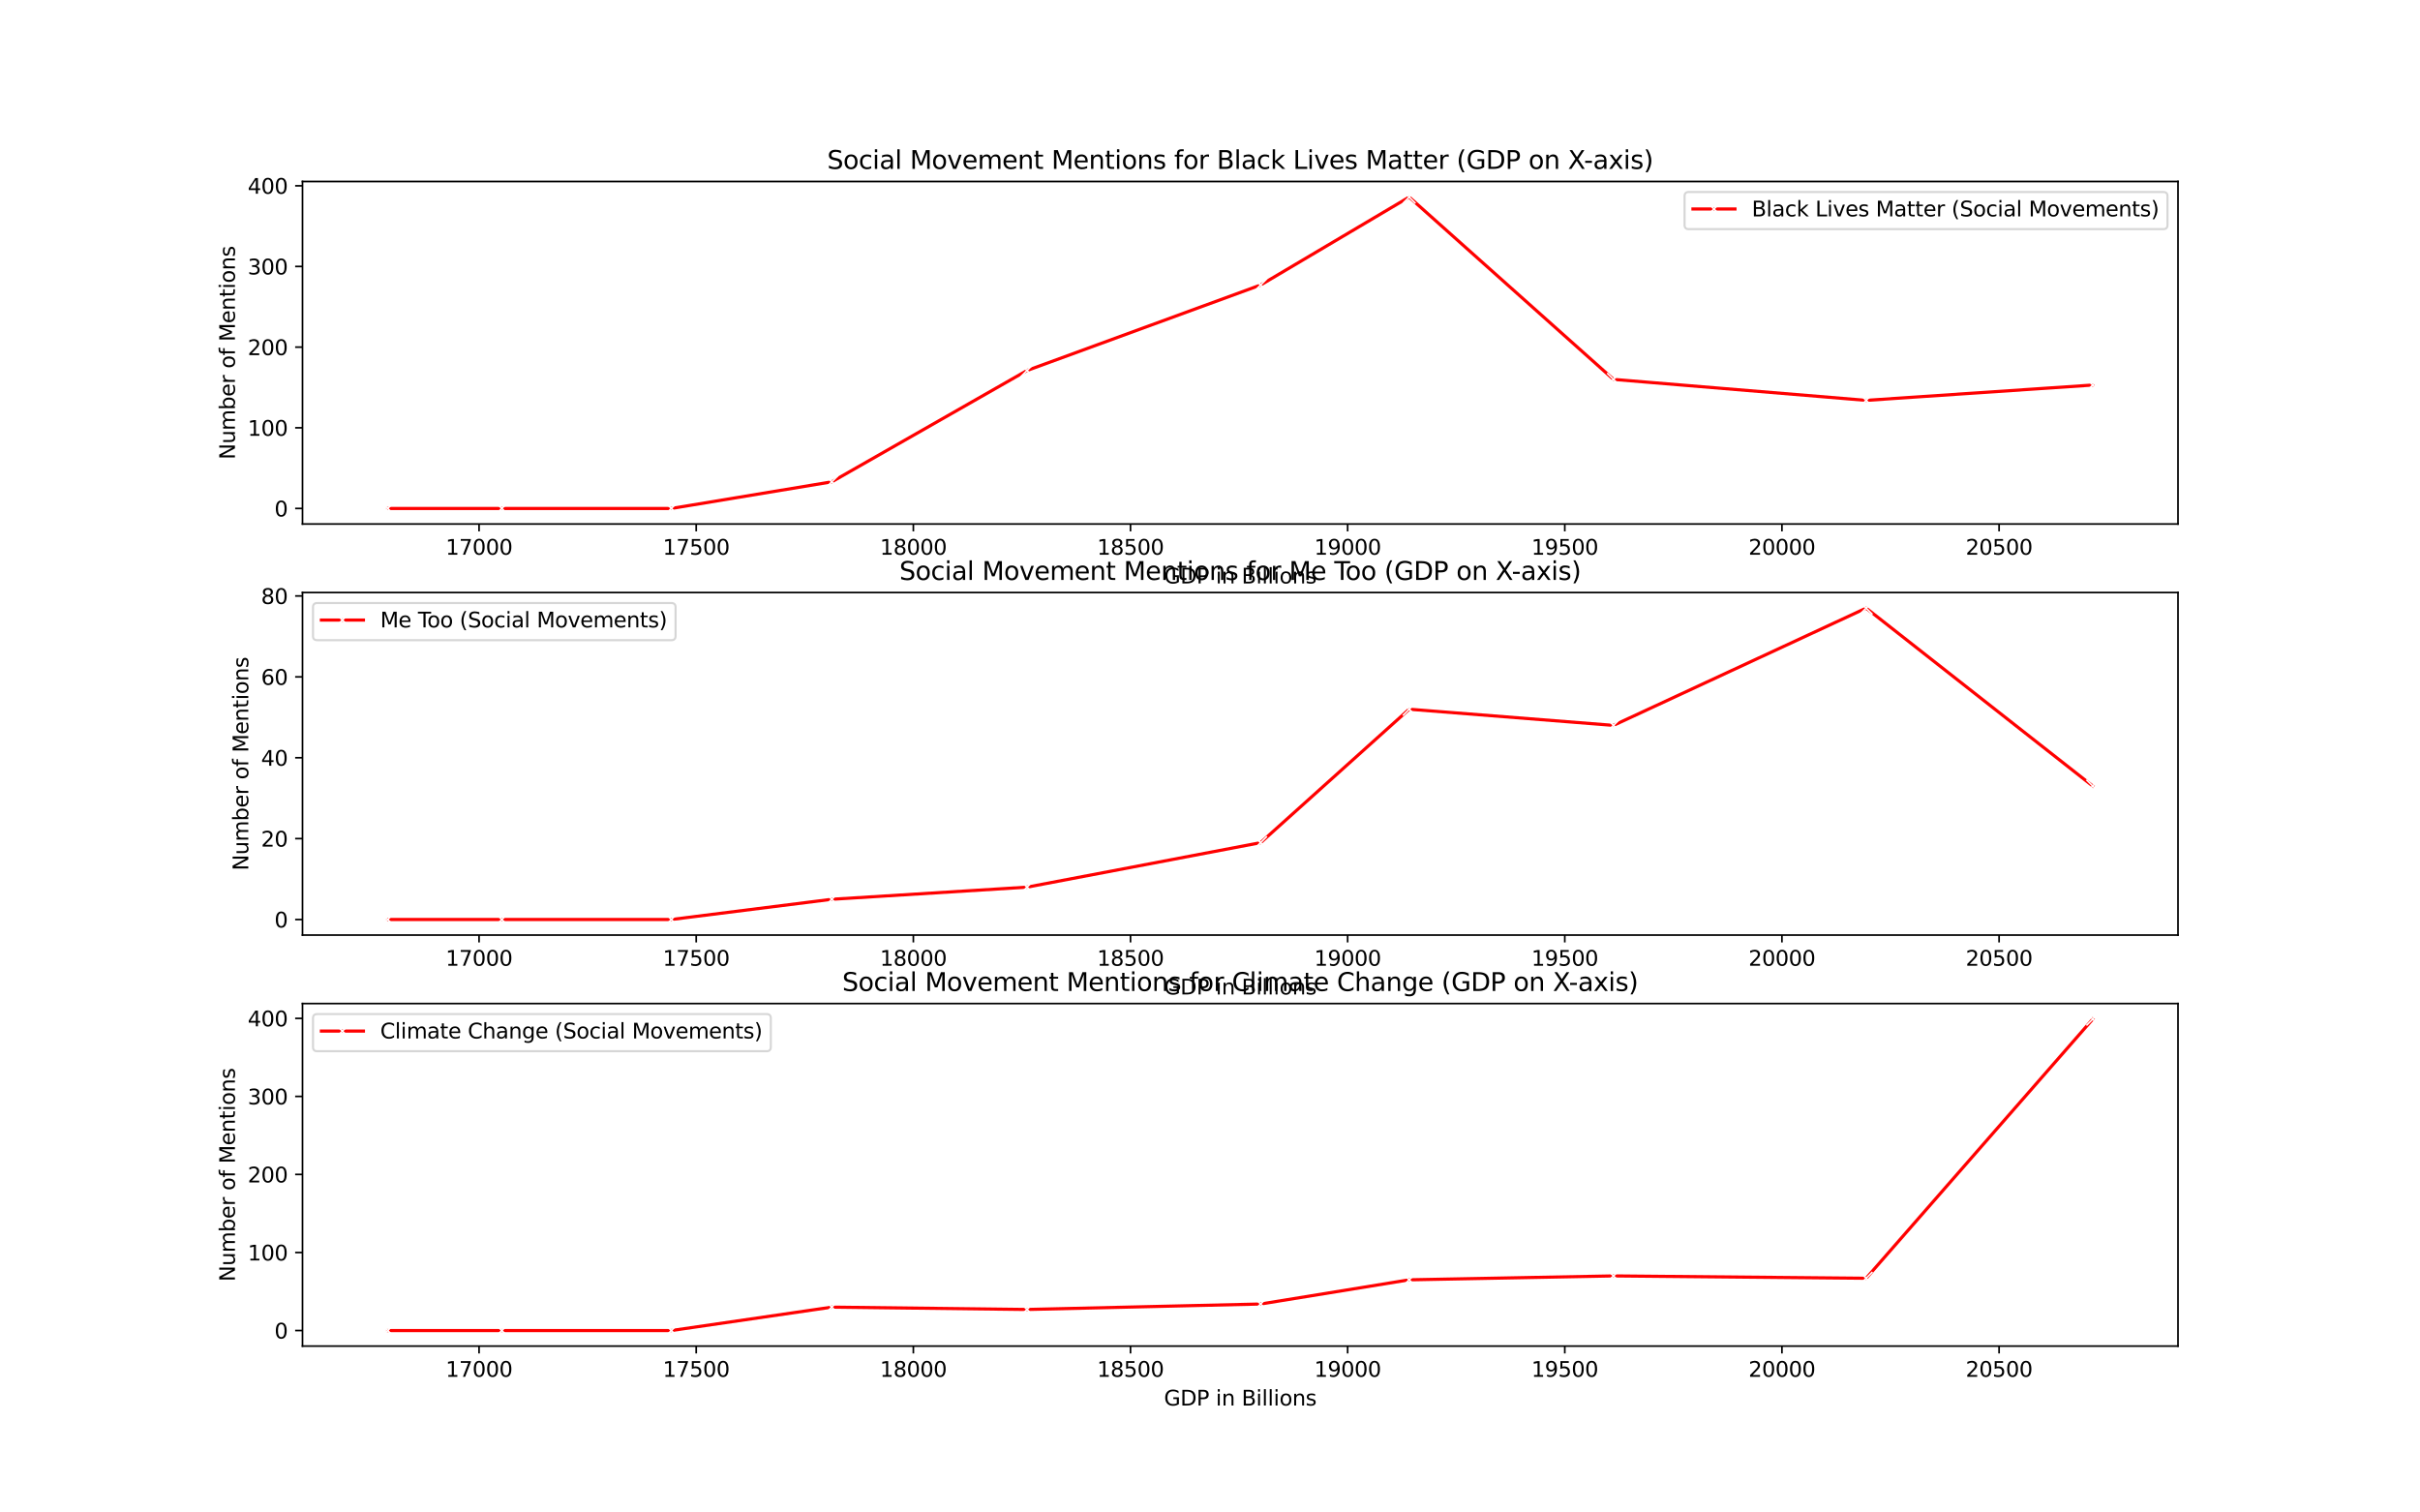 <?xml version="1.0" encoding="utf-8" standalone="no"?>
<!DOCTYPE svg PUBLIC "-//W3C//DTD SVG 1.1//EN"
  "http://www.w3.org/Graphics/SVG/1.1/DTD/svg11.dtd">
<svg xmlns:xlink="http://www.w3.org/1999/xlink" width="1152pt" height="720pt" viewBox="0 0 1152 720" xmlns="http://www.w3.org/2000/svg" version="1.1">
 <defs>
  <style type="text/css">*{stroke-linejoin: round; stroke-linecap: butt}</style>
 </defs>
 <g id="figure_1">
  <g id="patch_1">
   <path d="M 0 720 
L 1152 720 
L 1152 0 
L 0 0 
z
" style="fill: #ffffff"/>
  </g>
  <g id="axes_1">
   <g id="patch_2">
    <path d="M 144 249.459 
L 1036.8 249.459 
L 1036.8 86.4 
L 144 86.4 
z
" style="fill: #ffffff"/>
   </g>
   <g id="FillBetweenPolyCollection_1"/>
   <g id="matplotlib.axis_1">
    <g id="xtick_1">
     <g id="line2d_1">
      <defs>
       <path id="m94f6a4295c" d="M 0 0 
L 0 3.5 
" style="stroke: #000000; stroke-width: 0.8"/>
      </defs>
      <g>
       <use xlink:href="#m94f6a4295c" x="228.048" y="249.459" style="stroke: #000000; stroke-width: 0.8"/>
      </g>
     </g>
     <g id="text_1">
      <!-- 17000 -->
      <g transform="translate(212.142 264.057) scale(0.1 -0.1)">
       <defs>
        <path id="DejaVuSans-31" d="M 794 531 
L 1825 531 
L 1825 4091 
L 703 3866 
L 703 4441 
L 1819 4666 
L 2450 4666 
L 2450 531 
L 3481 531 
L 3481 0 
L 794 0 
L 794 531 
z
" transform="scale(0.016)"/>
        <path id="DejaVuSans-37" d="M 525 4666 
L 3525 4666 
L 3525 4397 
L 1831 0 
L 1172 0 
L 2766 4134 
L 525 4134 
L 525 4666 
z
" transform="scale(0.016)"/>
        <path id="DejaVuSans-30" d="M 2034 4250 
Q 1547 4250 1301 3770 
Q 1056 3291 1056 2328 
Q 1056 1369 1301 889 
Q 1547 409 2034 409 
Q 2525 409 2770 889 
Q 3016 1369 3016 2328 
Q 3016 3291 2770 3770 
Q 2525 4250 2034 4250 
z
M 2034 4750 
Q 2819 4750 3233 4129 
Q 3647 3509 3647 2328 
Q 3647 1150 3233 529 
Q 2819 -91 2034 -91 
Q 1250 -91 836 529 
Q 422 1150 422 2328 
Q 422 3509 836 4129 
Q 1250 4750 2034 4750 
z
" transform="scale(0.016)"/>
       </defs>
       <use xlink:href="#DejaVuSans-31"/>
       <use xlink:href="#DejaVuSans-37" transform="translate(63.623 0)"/>
       <use xlink:href="#DejaVuSans-30" transform="translate(127.246 0)"/>
       <use xlink:href="#DejaVuSans-30" transform="translate(190.869 0)"/>
       <use xlink:href="#DejaVuSans-30" transform="translate(254.492 0)"/>
      </g>
     </g>
    </g>
    <g id="xtick_2">
     <g id="line2d_2">
      <g>
       <use xlink:href="#m94f6a4295c" x="331.417" y="249.459" style="stroke: #000000; stroke-width: 0.8"/>
      </g>
     </g>
     <g id="text_2">
      <!-- 17500 -->
      <g transform="translate(315.511 264.057) scale(0.1 -0.1)">
       <defs>
        <path id="DejaVuSans-35" d="M 691 4666 
L 3169 4666 
L 3169 4134 
L 1269 4134 
L 1269 2991 
Q 1406 3038 1543 3061 
Q 1681 3084 1819 3084 
Q 2600 3084 3056 2656 
Q 3513 2228 3513 1497 
Q 3513 744 3044 326 
Q 2575 -91 1722 -91 
Q 1428 -91 1123 -41 
Q 819 9 494 109 
L 494 744 
Q 775 591 1075 516 
Q 1375 441 1709 441 
Q 2250 441 2565 725 
Q 2881 1009 2881 1497 
Q 2881 1984 2565 2268 
Q 2250 2553 1709 2553 
Q 1456 2553 1204 2497 
Q 953 2441 691 2322 
L 691 4666 
z
" transform="scale(0.016)"/>
       </defs>
       <use xlink:href="#DejaVuSans-31"/>
       <use xlink:href="#DejaVuSans-37" transform="translate(63.623 0)"/>
       <use xlink:href="#DejaVuSans-35" transform="translate(127.246 0)"/>
       <use xlink:href="#DejaVuSans-30" transform="translate(190.869 0)"/>
       <use xlink:href="#DejaVuSans-30" transform="translate(254.492 0)"/>
      </g>
     </g>
    </g>
    <g id="xtick_3">
     <g id="line2d_3">
      <g>
       <use xlink:href="#m94f6a4295c" x="434.786" y="249.459" style="stroke: #000000; stroke-width: 0.8"/>
      </g>
     </g>
     <g id="text_3">
      <!-- 18000 -->
      <g transform="translate(418.88 264.057) scale(0.1 -0.1)">
       <defs>
        <path id="DejaVuSans-38" d="M 2034 2216 
Q 1584 2216 1326 1975 
Q 1069 1734 1069 1313 
Q 1069 891 1326 650 
Q 1584 409 2034 409 
Q 2484 409 2743 651 
Q 3003 894 3003 1313 
Q 3003 1734 2745 1975 
Q 2488 2216 2034 2216 
z
M 1403 2484 
Q 997 2584 770 2862 
Q 544 3141 544 3541 
Q 544 4100 942 4425 
Q 1341 4750 2034 4750 
Q 2731 4750 3128 4425 
Q 3525 4100 3525 3541 
Q 3525 3141 3298 2862 
Q 3072 2584 2669 2484 
Q 3125 2378 3379 2068 
Q 3634 1759 3634 1313 
Q 3634 634 3220 271 
Q 2806 -91 2034 -91 
Q 1263 -91 848 271 
Q 434 634 434 1313 
Q 434 1759 690 2068 
Q 947 2378 1403 2484 
z
M 1172 3481 
Q 1172 3119 1398 2916 
Q 1625 2713 2034 2713 
Q 2441 2713 2670 2916 
Q 2900 3119 2900 3481 
Q 2900 3844 2670 4047 
Q 2441 4250 2034 4250 
Q 1625 4250 1398 4047 
Q 1172 3844 1172 3481 
z
" transform="scale(0.016)"/>
       </defs>
       <use xlink:href="#DejaVuSans-31"/>
       <use xlink:href="#DejaVuSans-38" transform="translate(63.623 0)"/>
       <use xlink:href="#DejaVuSans-30" transform="translate(127.246 0)"/>
       <use xlink:href="#DejaVuSans-30" transform="translate(190.869 0)"/>
       <use xlink:href="#DejaVuSans-30" transform="translate(254.492 0)"/>
      </g>
     </g>
    </g>
    <g id="xtick_4">
     <g id="line2d_4">
      <g>
       <use xlink:href="#m94f6a4295c" x="538.155" y="249.459" style="stroke: #000000; stroke-width: 0.8"/>
      </g>
     </g>
     <g id="text_4">
      <!-- 18500 -->
      <g transform="translate(522.249 264.057) scale(0.1 -0.1)">
       <use xlink:href="#DejaVuSans-31"/>
       <use xlink:href="#DejaVuSans-38" transform="translate(63.623 0)"/>
       <use xlink:href="#DejaVuSans-35" transform="translate(127.246 0)"/>
       <use xlink:href="#DejaVuSans-30" transform="translate(190.869 0)"/>
       <use xlink:href="#DejaVuSans-30" transform="translate(254.492 0)"/>
      </g>
     </g>
    </g>
    <g id="xtick_5">
     <g id="line2d_5">
      <g>
       <use xlink:href="#m94f6a4295c" x="641.524" y="249.459" style="stroke: #000000; stroke-width: 0.8"/>
      </g>
     </g>
     <g id="text_5">
      <!-- 19000 -->
      <g transform="translate(625.618 264.057) scale(0.1 -0.1)">
       <defs>
        <path id="DejaVuSans-39" d="M 703 97 
L 703 672 
Q 941 559 1184 500 
Q 1428 441 1663 441 
Q 2288 441 2617 861 
Q 2947 1281 2994 2138 
Q 2813 1869 2534 1725 
Q 2256 1581 1919 1581 
Q 1219 1581 811 2004 
Q 403 2428 403 3163 
Q 403 3881 828 4315 
Q 1253 4750 1959 4750 
Q 2769 4750 3195 4129 
Q 3622 3509 3622 2328 
Q 3622 1225 3098 567 
Q 2575 -91 1691 -91 
Q 1453 -91 1209 -44 
Q 966 3 703 97 
z
M 1959 2075 
Q 2384 2075 2632 2365 
Q 2881 2656 2881 3163 
Q 2881 3666 2632 3958 
Q 2384 4250 1959 4250 
Q 1534 4250 1286 3958 
Q 1038 3666 1038 3163 
Q 1038 2656 1286 2365 
Q 1534 2075 1959 2075 
z
" transform="scale(0.016)"/>
       </defs>
       <use xlink:href="#DejaVuSans-31"/>
       <use xlink:href="#DejaVuSans-39" transform="translate(63.623 0)"/>
       <use xlink:href="#DejaVuSans-30" transform="translate(127.246 0)"/>
       <use xlink:href="#DejaVuSans-30" transform="translate(190.869 0)"/>
       <use xlink:href="#DejaVuSans-30" transform="translate(254.492 0)"/>
      </g>
     </g>
    </g>
    <g id="xtick_6">
     <g id="line2d_6">
      <g>
       <use xlink:href="#m94f6a4295c" x="744.893" y="249.459" style="stroke: #000000; stroke-width: 0.8"/>
      </g>
     </g>
     <g id="text_6">
      <!-- 19500 -->
      <g transform="translate(728.987 264.057) scale(0.1 -0.1)">
       <use xlink:href="#DejaVuSans-31"/>
       <use xlink:href="#DejaVuSans-39" transform="translate(63.623 0)"/>
       <use xlink:href="#DejaVuSans-35" transform="translate(127.246 0)"/>
       <use xlink:href="#DejaVuSans-30" transform="translate(190.869 0)"/>
       <use xlink:href="#DejaVuSans-30" transform="translate(254.492 0)"/>
      </g>
     </g>
    </g>
    <g id="xtick_7">
     <g id="line2d_7">
      <g>
       <use xlink:href="#m94f6a4295c" x="848.262" y="249.459" style="stroke: #000000; stroke-width: 0.8"/>
      </g>
     </g>
     <g id="text_7">
      <!-- 20000 -->
      <g transform="translate(832.356 264.057) scale(0.1 -0.1)">
       <defs>
        <path id="DejaVuSans-32" d="M 1228 531 
L 3431 531 
L 3431 0 
L 469 0 
L 469 531 
Q 828 903 1448 1529 
Q 2069 2156 2228 2338 
Q 2531 2678 2651 2914 
Q 2772 3150 2772 3378 
Q 2772 3750 2511 3984 
Q 2250 4219 1831 4219 
Q 1534 4219 1204 4116 
Q 875 4013 500 3803 
L 500 4441 
Q 881 4594 1212 4672 
Q 1544 4750 1819 4750 
Q 2544 4750 2975 4387 
Q 3406 4025 3406 3419 
Q 3406 3131 3298 2873 
Q 3191 2616 2906 2266 
Q 2828 2175 2409 1742 
Q 1991 1309 1228 531 
z
" transform="scale(0.016)"/>
       </defs>
       <use xlink:href="#DejaVuSans-32"/>
       <use xlink:href="#DejaVuSans-30" transform="translate(63.623 0)"/>
       <use xlink:href="#DejaVuSans-30" transform="translate(127.246 0)"/>
       <use xlink:href="#DejaVuSans-30" transform="translate(190.869 0)"/>
       <use xlink:href="#DejaVuSans-30" transform="translate(254.492 0)"/>
      </g>
     </g>
    </g>
    <g id="xtick_8">
     <g id="line2d_8">
      <g>
       <use xlink:href="#m94f6a4295c" x="951.631" y="249.459" style="stroke: #000000; stroke-width: 0.8"/>
      </g>
     </g>
     <g id="text_8">
      <!-- 20500 -->
      <g transform="translate(935.725 264.057) scale(0.1 -0.1)">
       <use xlink:href="#DejaVuSans-32"/>
       <use xlink:href="#DejaVuSans-30" transform="translate(63.623 0)"/>
       <use xlink:href="#DejaVuSans-35" transform="translate(127.246 0)"/>
       <use xlink:href="#DejaVuSans-30" transform="translate(190.869 0)"/>
       <use xlink:href="#DejaVuSans-30" transform="translate(254.492 0)"/>
      </g>
     </g>
    </g>
    <g id="text_9">
     <!-- GDP in Billions -->
     <g transform="translate(554.105 277.735) scale(0.1 -0.1)">
      <defs>
       <path id="DejaVuSans-47" d="M 3809 666 
L 3809 1919 
L 2778 1919 
L 2778 2438 
L 4434 2438 
L 4434 434 
Q 4069 175 3628 42 
Q 3188 -91 2688 -91 
Q 1594 -91 976 548 
Q 359 1188 359 2328 
Q 359 3472 976 4111 
Q 1594 4750 2688 4750 
Q 3144 4750 3555 4637 
Q 3966 4525 4313 4306 
L 4313 3634 
Q 3963 3931 3569 4081 
Q 3175 4231 2741 4231 
Q 1884 4231 1454 3753 
Q 1025 3275 1025 2328 
Q 1025 1384 1454 906 
Q 1884 428 2741 428 
Q 3075 428 3337 486 
Q 3600 544 3809 666 
z
" transform="scale(0.016)"/>
       <path id="DejaVuSans-44" d="M 1259 4147 
L 1259 519 
L 2022 519 
Q 2988 519 3436 956 
Q 3884 1394 3884 2338 
Q 3884 3275 3436 3711 
Q 2988 4147 2022 4147 
L 1259 4147 
z
M 628 4666 
L 1925 4666 
Q 3281 4666 3915 4102 
Q 4550 3538 4550 2338 
Q 4550 1131 3912 565 
Q 3275 0 1925 0 
L 628 0 
L 628 4666 
z
" transform="scale(0.016)"/>
       <path id="DejaVuSans-50" d="M 1259 4147 
L 1259 2394 
L 2053 2394 
Q 2494 2394 2734 2622 
Q 2975 2850 2975 3272 
Q 2975 3691 2734 3919 
Q 2494 4147 2053 4147 
L 1259 4147 
z
M 628 4666 
L 2053 4666 
Q 2838 4666 3239 4311 
Q 3641 3956 3641 3272 
Q 3641 2581 3239 2228 
Q 2838 1875 2053 1875 
L 1259 1875 
L 1259 0 
L 628 0 
L 628 4666 
z
" transform="scale(0.016)"/>
       <path id="DejaVuSans-20" transform="scale(0.016)"/>
       <path id="DejaVuSans-69" d="M 603 3500 
L 1178 3500 
L 1178 0 
L 603 0 
L 603 3500 
z
M 603 4863 
L 1178 4863 
L 1178 4134 
L 603 4134 
L 603 4863 
z
" transform="scale(0.016)"/>
       <path id="DejaVuSans-6e" d="M 3513 2113 
L 3513 0 
L 2938 0 
L 2938 2094 
Q 2938 2591 2744 2837 
Q 2550 3084 2163 3084 
Q 1697 3084 1428 2787 
Q 1159 2491 1159 1978 
L 1159 0 
L 581 0 
L 581 3500 
L 1159 3500 
L 1159 2956 
Q 1366 3272 1645 3428 
Q 1925 3584 2291 3584 
Q 2894 3584 3203 3211 
Q 3513 2838 3513 2113 
z
" transform="scale(0.016)"/>
       <path id="DejaVuSans-42" d="M 1259 2228 
L 1259 519 
L 2272 519 
Q 2781 519 3026 730 
Q 3272 941 3272 1375 
Q 3272 1813 3026 2020 
Q 2781 2228 2272 2228 
L 1259 2228 
z
M 1259 4147 
L 1259 2741 
L 2194 2741 
Q 2656 2741 2882 2914 
Q 3109 3088 3109 3444 
Q 3109 3797 2882 3972 
Q 2656 4147 2194 4147 
L 1259 4147 
z
M 628 4666 
L 2241 4666 
Q 2963 4666 3353 4366 
Q 3744 4066 3744 3513 
Q 3744 3084 3544 2831 
Q 3344 2578 2956 2516 
Q 3422 2416 3680 2098 
Q 3938 1781 3938 1306 
Q 3938 681 3513 340 
Q 3088 0 2303 0 
L 628 0 
L 628 4666 
z
" transform="scale(0.016)"/>
       <path id="DejaVuSans-6c" d="M 603 4863 
L 1178 4863 
L 1178 0 
L 603 0 
L 603 4863 
z
" transform="scale(0.016)"/>
       <path id="DejaVuSans-6f" d="M 1959 3097 
Q 1497 3097 1228 2736 
Q 959 2375 959 1747 
Q 959 1119 1226 758 
Q 1494 397 1959 397 
Q 2419 397 2687 759 
Q 2956 1122 2956 1747 
Q 2956 2369 2687 2733 
Q 2419 3097 1959 3097 
z
M 1959 3584 
Q 2709 3584 3137 3096 
Q 3566 2609 3566 1747 
Q 3566 888 3137 398 
Q 2709 -91 1959 -91 
Q 1206 -91 779 398 
Q 353 888 353 1747 
Q 353 2609 779 3096 
Q 1206 3584 1959 3584 
z
" transform="scale(0.016)"/>
       <path id="DejaVuSans-73" d="M 2834 3397 
L 2834 2853 
Q 2591 2978 2328 3040 
Q 2066 3103 1784 3103 
Q 1356 3103 1142 2972 
Q 928 2841 928 2578 
Q 928 2378 1081 2264 
Q 1234 2150 1697 2047 
L 1894 2003 
Q 2506 1872 2764 1633 
Q 3022 1394 3022 966 
Q 3022 478 2636 193 
Q 2250 -91 1575 -91 
Q 1294 -91 989 -36 
Q 684 19 347 128 
L 347 722 
Q 666 556 975 473 
Q 1284 391 1588 391 
Q 1994 391 2212 530 
Q 2431 669 2431 922 
Q 2431 1156 2273 1281 
Q 2116 1406 1581 1522 
L 1381 1569 
Q 847 1681 609 1914 
Q 372 2147 372 2553 
Q 372 3047 722 3315 
Q 1072 3584 1716 3584 
Q 2034 3584 2315 3537 
Q 2597 3491 2834 3397 
z
" transform="scale(0.016)"/>
      </defs>
      <use xlink:href="#DejaVuSans-47"/>
      <use xlink:href="#DejaVuSans-44" transform="translate(77.49 0)"/>
      <use xlink:href="#DejaVuSans-50" transform="translate(154.492 0)"/>
      <use xlink:href="#DejaVuSans-20" transform="translate(214.795 0)"/>
      <use xlink:href="#DejaVuSans-69" transform="translate(246.582 0)"/>
      <use xlink:href="#DejaVuSans-6e" transform="translate(274.365 0)"/>
      <use xlink:href="#DejaVuSans-20" transform="translate(337.744 0)"/>
      <use xlink:href="#DejaVuSans-42" transform="translate(369.531 0)"/>
      <use xlink:href="#DejaVuSans-69" transform="translate(438.135 0)"/>
      <use xlink:href="#DejaVuSans-6c" transform="translate(465.918 0)"/>
      <use xlink:href="#DejaVuSans-6c" transform="translate(493.701 0)"/>
      <use xlink:href="#DejaVuSans-69" transform="translate(521.484 0)"/>
      <use xlink:href="#DejaVuSans-6f" transform="translate(549.268 0)"/>
      <use xlink:href="#DejaVuSans-6e" transform="translate(610.449 0)"/>
      <use xlink:href="#DejaVuSans-73" transform="translate(673.828 0)"/>
     </g>
    </g>
   </g>
   <g id="matplotlib.axis_2">
    <g id="ytick_1">
     <g id="line2d_9">
      <defs>
       <path id="ma43a762cd2" d="M 0 0 
L -3.5 0 
" style="stroke: #000000; stroke-width: 0.8"/>
      </defs>
      <g>
       <use xlink:href="#ma43a762cd2" x="144" y="242.047" style="stroke: #000000; stroke-width: 0.8"/>
      </g>
     </g>
     <g id="text_10">
      <!-- 0 -->
      <g transform="translate(130.637 245.846) scale(0.1 -0.1)">
       <use xlink:href="#DejaVuSans-30"/>
      </g>
     </g>
    </g>
    <g id="ytick_2">
     <g id="line2d_10">
      <g>
       <use xlink:href="#ma43a762cd2" x="144" y="203.644" style="stroke: #000000; stroke-width: 0.8"/>
      </g>
     </g>
     <g id="text_11">
      <!-- 100 -->
      <g transform="translate(117.912 207.443) scale(0.1 -0.1)">
       <use xlink:href="#DejaVuSans-31"/>
       <use xlink:href="#DejaVuSans-30" transform="translate(63.623 0)"/>
       <use xlink:href="#DejaVuSans-30" transform="translate(127.246 0)"/>
      </g>
     </g>
    </g>
    <g id="ytick_3">
     <g id="line2d_11">
      <g>
       <use xlink:href="#ma43a762cd2" x="144" y="165.241" style="stroke: #000000; stroke-width: 0.8"/>
      </g>
     </g>
     <g id="text_12">
      <!-- 200 -->
      <g transform="translate(117.912 169.04) scale(0.1 -0.1)">
       <use xlink:href="#DejaVuSans-32"/>
       <use xlink:href="#DejaVuSans-30" transform="translate(63.623 0)"/>
       <use xlink:href="#DejaVuSans-30" transform="translate(127.246 0)"/>
      </g>
     </g>
    </g>
    <g id="ytick_4">
     <g id="line2d_12">
      <g>
       <use xlink:href="#ma43a762cd2" x="144" y="126.838" style="stroke: #000000; stroke-width: 0.8"/>
      </g>
     </g>
     <g id="text_13">
      <!-- 300 -->
      <g transform="translate(117.912 130.637) scale(0.1 -0.1)">
       <defs>
        <path id="DejaVuSans-33" d="M 2597 2516 
Q 3050 2419 3304 2112 
Q 3559 1806 3559 1356 
Q 3559 666 3084 287 
Q 2609 -91 1734 -91 
Q 1441 -91 1130 -33 
Q 819 25 488 141 
L 488 750 
Q 750 597 1062 519 
Q 1375 441 1716 441 
Q 2309 441 2620 675 
Q 2931 909 2931 1356 
Q 2931 1769 2642 2001 
Q 2353 2234 1838 2234 
L 1294 2234 
L 1294 2753 
L 1863 2753 
Q 2328 2753 2575 2939 
Q 2822 3125 2822 3475 
Q 2822 3834 2567 4026 
Q 2313 4219 1838 4219 
Q 1578 4219 1281 4162 
Q 984 4106 628 3988 
L 628 4550 
Q 988 4650 1302 4700 
Q 1616 4750 1894 4750 
Q 2613 4750 3031 4423 
Q 3450 4097 3450 3541 
Q 3450 3153 3228 2886 
Q 3006 2619 2597 2516 
z
" transform="scale(0.016)"/>
       </defs>
       <use xlink:href="#DejaVuSans-33"/>
       <use xlink:href="#DejaVuSans-30" transform="translate(63.623 0)"/>
       <use xlink:href="#DejaVuSans-30" transform="translate(127.246 0)"/>
      </g>
     </g>
    </g>
    <g id="ytick_5">
     <g id="line2d_13">
      <g>
       <use xlink:href="#ma43a762cd2" x="144" y="88.435" style="stroke: #000000; stroke-width: 0.8"/>
      </g>
     </g>
     <g id="text_14">
      <!-- 400 -->
      <g transform="translate(117.912 92.235) scale(0.1 -0.1)">
       <defs>
        <path id="DejaVuSans-34" d="M 2419 4116 
L 825 1625 
L 2419 1625 
L 2419 4116 
z
M 2253 4666 
L 3047 4666 
L 3047 1625 
L 3713 1625 
L 3713 1100 
L 3047 1100 
L 3047 0 
L 2419 0 
L 2419 1100 
L 313 1100 
L 313 1709 
L 2253 4666 
z
" transform="scale(0.016)"/>
       </defs>
       <use xlink:href="#DejaVuSans-34"/>
       <use xlink:href="#DejaVuSans-30" transform="translate(63.623 0)"/>
       <use xlink:href="#DejaVuSans-30" transform="translate(127.246 0)"/>
      </g>
     </g>
    </g>
    <g id="text_15">
     <!-- Number of Mentions -->
     <g transform="translate(111.833 218.754) rotate(-90) scale(0.1 -0.1)">
      <defs>
       <path id="DejaVuSans-4e" d="M 628 4666 
L 1478 4666 
L 3547 763 
L 3547 4666 
L 4159 4666 
L 4159 0 
L 3309 0 
L 1241 3903 
L 1241 0 
L 628 0 
L 628 4666 
z
" transform="scale(0.016)"/>
       <path id="DejaVuSans-75" d="M 544 1381 
L 544 3500 
L 1119 3500 
L 1119 1403 
Q 1119 906 1312 657 
Q 1506 409 1894 409 
Q 2359 409 2629 706 
Q 2900 1003 2900 1516 
L 2900 3500 
L 3475 3500 
L 3475 0 
L 2900 0 
L 2900 538 
Q 2691 219 2414 64 
Q 2138 -91 1772 -91 
Q 1169 -91 856 284 
Q 544 659 544 1381 
z
M 1991 3584 
L 1991 3584 
z
" transform="scale(0.016)"/>
       <path id="DejaVuSans-6d" d="M 3328 2828 
Q 3544 3216 3844 3400 
Q 4144 3584 4550 3584 
Q 5097 3584 5394 3201 
Q 5691 2819 5691 2113 
L 5691 0 
L 5113 0 
L 5113 2094 
Q 5113 2597 4934 2840 
Q 4756 3084 4391 3084 
Q 3944 3084 3684 2787 
Q 3425 2491 3425 1978 
L 3425 0 
L 2847 0 
L 2847 2094 
Q 2847 2600 2669 2842 
Q 2491 3084 2119 3084 
Q 1678 3084 1418 2786 
Q 1159 2488 1159 1978 
L 1159 0 
L 581 0 
L 581 3500 
L 1159 3500 
L 1159 2956 
Q 1356 3278 1631 3431 
Q 1906 3584 2284 3584 
Q 2666 3584 2933 3390 
Q 3200 3197 3328 2828 
z
" transform="scale(0.016)"/>
       <path id="DejaVuSans-62" d="M 3116 1747 
Q 3116 2381 2855 2742 
Q 2594 3103 2138 3103 
Q 1681 3103 1420 2742 
Q 1159 2381 1159 1747 
Q 1159 1113 1420 752 
Q 1681 391 2138 391 
Q 2594 391 2855 752 
Q 3116 1113 3116 1747 
z
M 1159 2969 
Q 1341 3281 1617 3432 
Q 1894 3584 2278 3584 
Q 2916 3584 3314 3078 
Q 3713 2572 3713 1747 
Q 3713 922 3314 415 
Q 2916 -91 2278 -91 
Q 1894 -91 1617 61 
Q 1341 213 1159 525 
L 1159 0 
L 581 0 
L 581 4863 
L 1159 4863 
L 1159 2969 
z
" transform="scale(0.016)"/>
       <path id="DejaVuSans-65" d="M 3597 1894 
L 3597 1613 
L 953 1613 
Q 991 1019 1311 708 
Q 1631 397 2203 397 
Q 2534 397 2845 478 
Q 3156 559 3463 722 
L 3463 178 
Q 3153 47 2828 -22 
Q 2503 -91 2169 -91 
Q 1331 -91 842 396 
Q 353 884 353 1716 
Q 353 2575 817 3079 
Q 1281 3584 2069 3584 
Q 2775 3584 3186 3129 
Q 3597 2675 3597 1894 
z
M 3022 2063 
Q 3016 2534 2758 2815 
Q 2500 3097 2075 3097 
Q 1594 3097 1305 2825 
Q 1016 2553 972 2059 
L 3022 2063 
z
" transform="scale(0.016)"/>
       <path id="DejaVuSans-72" d="M 2631 2963 
Q 2534 3019 2420 3045 
Q 2306 3072 2169 3072 
Q 1681 3072 1420 2755 
Q 1159 2438 1159 1844 
L 1159 0 
L 581 0 
L 581 3500 
L 1159 3500 
L 1159 2956 
Q 1341 3275 1631 3429 
Q 1922 3584 2338 3584 
Q 2397 3584 2469 3576 
Q 2541 3569 2628 3553 
L 2631 2963 
z
" transform="scale(0.016)"/>
       <path id="DejaVuSans-66" d="M 2375 4863 
L 2375 4384 
L 1825 4384 
Q 1516 4384 1395 4259 
Q 1275 4134 1275 3809 
L 1275 3500 
L 2222 3500 
L 2222 3053 
L 1275 3053 
L 1275 0 
L 697 0 
L 697 3053 
L 147 3053 
L 147 3500 
L 697 3500 
L 697 3744 
Q 697 4328 969 4595 
Q 1241 4863 1831 4863 
L 2375 4863 
z
" transform="scale(0.016)"/>
       <path id="DejaVuSans-4d" d="M 628 4666 
L 1569 4666 
L 2759 1491 
L 3956 4666 
L 4897 4666 
L 4897 0 
L 4281 0 
L 4281 4097 
L 3078 897 
L 2444 897 
L 1241 4097 
L 1241 0 
L 628 0 
L 628 4666 
z
" transform="scale(0.016)"/>
       <path id="DejaVuSans-74" d="M 1172 4494 
L 1172 3500 
L 2356 3500 
L 2356 3053 
L 1172 3053 
L 1172 1153 
Q 1172 725 1289 603 
Q 1406 481 1766 481 
L 2356 481 
L 2356 0 
L 1766 0 
Q 1100 0 847 248 
Q 594 497 594 1153 
L 594 3053 
L 172 3053 
L 172 3500 
L 594 3500 
L 594 4494 
L 1172 4494 
z
" transform="scale(0.016)"/>
      </defs>
      <use xlink:href="#DejaVuSans-4e"/>
      <use xlink:href="#DejaVuSans-75" transform="translate(74.805 0)"/>
      <use xlink:href="#DejaVuSans-6d" transform="translate(138.184 0)"/>
      <use xlink:href="#DejaVuSans-62" transform="translate(235.596 0)"/>
      <use xlink:href="#DejaVuSans-65" transform="translate(299.072 0)"/>
      <use xlink:href="#DejaVuSans-72" transform="translate(360.596 0)"/>
      <use xlink:href="#DejaVuSans-20" transform="translate(401.709 0)"/>
      <use xlink:href="#DejaVuSans-6f" transform="translate(433.496 0)"/>
      <use xlink:href="#DejaVuSans-66" transform="translate(494.678 0)"/>
      <use xlink:href="#DejaVuSans-20" transform="translate(529.883 0)"/>
      <use xlink:href="#DejaVuSans-4d" transform="translate(561.67 0)"/>
      <use xlink:href="#DejaVuSans-65" transform="translate(647.949 0)"/>
      <use xlink:href="#DejaVuSans-6e" transform="translate(709.473 0)"/>
      <use xlink:href="#DejaVuSans-74" transform="translate(772.852 0)"/>
      <use xlink:href="#DejaVuSans-69" transform="translate(812.061 0)"/>
      <use xlink:href="#DejaVuSans-6f" transform="translate(839.844 0)"/>
      <use xlink:href="#DejaVuSans-6e" transform="translate(901.025 0)"/>
      <use xlink:href="#DejaVuSans-73" transform="translate(964.404 0)"/>
     </g>
    </g>
   </g>
   <g id="line2d_14">
    <path d="M 184.582 242.047 
L 238.884 242.047 
L 319.583 242.047 
L 395.954 229.374 
L 488.892 176.378 
L 600.098 135.671 
L 670.813 93.812 
L 768.069 180.602 
L 888.348 190.587 
L 996.218 183.291 
" clip-path="url(#pca758d0df7)" style="fill: none; stroke: #ff0000; stroke-width: 1.5; stroke-linecap: square"/>
    <defs>
     <path id="mcc09a2f9af" d="M -3 3 
L 3 -3 
M -3 -3 
L 3 3 
" style="stroke: #ffffff; stroke-width: 0.75"/>
    </defs>
    <g clip-path="url(#pca758d0df7)">
     <use xlink:href="#mcc09a2f9af" x="184.582" y="242.047" style="fill: #ff0000; stroke: #ffffff; stroke-width: 0.75"/>
     <use xlink:href="#mcc09a2f9af" x="238.884" y="242.047" style="fill: #ff0000; stroke: #ffffff; stroke-width: 0.75"/>
     <use xlink:href="#mcc09a2f9af" x="319.583" y="242.047" style="fill: #ff0000; stroke: #ffffff; stroke-width: 0.75"/>
     <use xlink:href="#mcc09a2f9af" x="395.954" y="229.374" style="fill: #ff0000; stroke: #ffffff; stroke-width: 0.75"/>
     <use xlink:href="#mcc09a2f9af" x="488.892" y="176.378" style="fill: #ff0000; stroke: #ffffff; stroke-width: 0.75"/>
     <use xlink:href="#mcc09a2f9af" x="600.098" y="135.671" style="fill: #ff0000; stroke: #ffffff; stroke-width: 0.75"/>
     <use xlink:href="#mcc09a2f9af" x="670.813" y="93.812" style="fill: #ff0000; stroke: #ffffff; stroke-width: 0.75"/>
     <use xlink:href="#mcc09a2f9af" x="768.069" y="180.602" style="fill: #ff0000; stroke: #ffffff; stroke-width: 0.75"/>
     <use xlink:href="#mcc09a2f9af" x="888.348" y="190.587" style="fill: #ff0000; stroke: #ffffff; stroke-width: 0.75"/>
     <use xlink:href="#mcc09a2f9af" x="996.218" y="183.291" style="fill: #ff0000; stroke: #ffffff; stroke-width: 0.75"/>
    </g>
   </g>
   <g id="patch_3">
    <path d="M 144 249.459 
L 144 86.4 
" style="fill: none; stroke: #000000; stroke-width: 0.8; stroke-linejoin: miter; stroke-linecap: square"/>
   </g>
   <g id="patch_4">
    <path d="M 1036.8 249.459 
L 1036.8 86.4 
" style="fill: none; stroke: #000000; stroke-width: 0.8; stroke-linejoin: miter; stroke-linecap: square"/>
   </g>
   <g id="patch_5">
    <path d="M 144 249.459 
L 1036.8 249.459 
" style="fill: none; stroke: #000000; stroke-width: 0.8; stroke-linejoin: miter; stroke-linecap: square"/>
   </g>
   <g id="patch_6">
    <path d="M 144 86.4 
L 1036.8 86.4 
" style="fill: none; stroke: #000000; stroke-width: 0.8; stroke-linejoin: miter; stroke-linecap: square"/>
   </g>
   <g id="text_16">
    <!-- Social Movement Mentions for Black Lives Matter (GDP on X-axis) -->
    <g transform="translate(393.759 80.4) scale(0.12 -0.12)">
     <defs>
      <path id="DejaVuSans-53" d="M 3425 4513 
L 3425 3897 
Q 3066 4069 2747 4153 
Q 2428 4238 2131 4238 
Q 1616 4238 1336 4038 
Q 1056 3838 1056 3469 
Q 1056 3159 1242 3001 
Q 1428 2844 1947 2747 
L 2328 2669 
Q 3034 2534 3370 2195 
Q 3706 1856 3706 1288 
Q 3706 609 3251 259 
Q 2797 -91 1919 -91 
Q 1588 -91 1214 -16 
Q 841 59 441 206 
L 441 856 
Q 825 641 1194 531 
Q 1563 422 1919 422 
Q 2459 422 2753 634 
Q 3047 847 3047 1241 
Q 3047 1584 2836 1778 
Q 2625 1972 2144 2069 
L 1759 2144 
Q 1053 2284 737 2584 
Q 422 2884 422 3419 
Q 422 4038 858 4394 
Q 1294 4750 2059 4750 
Q 2388 4750 2728 4690 
Q 3069 4631 3425 4513 
z
" transform="scale(0.016)"/>
      <path id="DejaVuSans-63" d="M 3122 3366 
L 3122 2828 
Q 2878 2963 2633 3030 
Q 2388 3097 2138 3097 
Q 1578 3097 1268 2742 
Q 959 2388 959 1747 
Q 959 1106 1268 751 
Q 1578 397 2138 397 
Q 2388 397 2633 464 
Q 2878 531 3122 666 
L 3122 134 
Q 2881 22 2623 -34 
Q 2366 -91 2075 -91 
Q 1284 -91 818 406 
Q 353 903 353 1747 
Q 353 2603 823 3093 
Q 1294 3584 2113 3584 
Q 2378 3584 2631 3529 
Q 2884 3475 3122 3366 
z
" transform="scale(0.016)"/>
      <path id="DejaVuSans-61" d="M 2194 1759 
Q 1497 1759 1228 1600 
Q 959 1441 959 1056 
Q 959 750 1161 570 
Q 1363 391 1709 391 
Q 2188 391 2477 730 
Q 2766 1069 2766 1631 
L 2766 1759 
L 2194 1759 
z
M 3341 1997 
L 3341 0 
L 2766 0 
L 2766 531 
Q 2569 213 2275 61 
Q 1981 -91 1556 -91 
Q 1019 -91 701 211 
Q 384 513 384 1019 
Q 384 1609 779 1909 
Q 1175 2209 1959 2209 
L 2766 2209 
L 2766 2266 
Q 2766 2663 2505 2880 
Q 2244 3097 1772 3097 
Q 1472 3097 1187 3025 
Q 903 2953 641 2809 
L 641 3341 
Q 956 3463 1253 3523 
Q 1550 3584 1831 3584 
Q 2591 3584 2966 3190 
Q 3341 2797 3341 1997 
z
" transform="scale(0.016)"/>
      <path id="DejaVuSans-76" d="M 191 3500 
L 800 3500 
L 1894 563 
L 2988 3500 
L 3597 3500 
L 2284 0 
L 1503 0 
L 191 3500 
z
" transform="scale(0.016)"/>
      <path id="DejaVuSans-6b" d="M 581 4863 
L 1159 4863 
L 1159 1991 
L 2875 3500 
L 3609 3500 
L 1753 1863 
L 3688 0 
L 2938 0 
L 1159 1709 
L 1159 0 
L 581 0 
L 581 4863 
z
" transform="scale(0.016)"/>
      <path id="DejaVuSans-4c" d="M 628 4666 
L 1259 4666 
L 1259 531 
L 3531 531 
L 3531 0 
L 628 0 
L 628 4666 
z
" transform="scale(0.016)"/>
      <path id="DejaVuSans-28" d="M 1984 4856 
Q 1566 4138 1362 3434 
Q 1159 2731 1159 2009 
Q 1159 1288 1364 580 
Q 1569 -128 1984 -844 
L 1484 -844 
Q 1016 -109 783 600 
Q 550 1309 550 2009 
Q 550 2706 781 3412 
Q 1013 4119 1484 4856 
L 1984 4856 
z
" transform="scale(0.016)"/>
      <path id="DejaVuSans-58" d="M 403 4666 
L 1081 4666 
L 2241 2931 
L 3406 4666 
L 4084 4666 
L 2584 2425 
L 4184 0 
L 3506 0 
L 2194 1984 
L 872 0 
L 191 0 
L 1856 2491 
L 403 4666 
z
" transform="scale(0.016)"/>
      <path id="DejaVuSans-2d" d="M 313 2009 
L 1997 2009 
L 1997 1497 
L 313 1497 
L 313 2009 
z
" transform="scale(0.016)"/>
      <path id="DejaVuSans-78" d="M 3513 3500 
L 2247 1797 
L 3578 0 
L 2900 0 
L 1881 1375 
L 863 0 
L 184 0 
L 1544 1831 
L 300 3500 
L 978 3500 
L 1906 2253 
L 2834 3500 
L 3513 3500 
z
" transform="scale(0.016)"/>
      <path id="DejaVuSans-29" d="M 513 4856 
L 1013 4856 
Q 1481 4119 1714 3412 
Q 1947 2706 1947 2009 
Q 1947 1309 1714 600 
Q 1481 -109 1013 -844 
L 513 -844 
Q 928 -128 1133 580 
Q 1338 1288 1338 2009 
Q 1338 2731 1133 3434 
Q 928 4138 513 4856 
z
" transform="scale(0.016)"/>
     </defs>
     <use xlink:href="#DejaVuSans-53"/>
     <use xlink:href="#DejaVuSans-6f" transform="translate(63.477 0)"/>
     <use xlink:href="#DejaVuSans-63" transform="translate(124.658 0)"/>
     <use xlink:href="#DejaVuSans-69" transform="translate(179.639 0)"/>
     <use xlink:href="#DejaVuSans-61" transform="translate(207.422 0)"/>
     <use xlink:href="#DejaVuSans-6c" transform="translate(268.701 0)"/>
     <use xlink:href="#DejaVuSans-20" transform="translate(296.484 0)"/>
     <use xlink:href="#DejaVuSans-4d" transform="translate(328.271 0)"/>
     <use xlink:href="#DejaVuSans-6f" transform="translate(414.551 0)"/>
     <use xlink:href="#DejaVuSans-76" transform="translate(475.732 0)"/>
     <use xlink:href="#DejaVuSans-65" transform="translate(534.912 0)"/>
     <use xlink:href="#DejaVuSans-6d" transform="translate(596.436 0)"/>
     <use xlink:href="#DejaVuSans-65" transform="translate(693.848 0)"/>
     <use xlink:href="#DejaVuSans-6e" transform="translate(755.371 0)"/>
     <use xlink:href="#DejaVuSans-74" transform="translate(818.75 0)"/>
     <use xlink:href="#DejaVuSans-20" transform="translate(857.959 0)"/>
     <use xlink:href="#DejaVuSans-4d" transform="translate(889.746 0)"/>
     <use xlink:href="#DejaVuSans-65" transform="translate(976.025 0)"/>
     <use xlink:href="#DejaVuSans-6e" transform="translate(1037.549 0)"/>
     <use xlink:href="#DejaVuSans-74" transform="translate(1100.928 0)"/>
     <use xlink:href="#DejaVuSans-69" transform="translate(1140.137 0)"/>
     <use xlink:href="#DejaVuSans-6f" transform="translate(1167.92 0)"/>
     <use xlink:href="#DejaVuSans-6e" transform="translate(1229.102 0)"/>
     <use xlink:href="#DejaVuSans-73" transform="translate(1292.48 0)"/>
     <use xlink:href="#DejaVuSans-20" transform="translate(1344.58 0)"/>
     <use xlink:href="#DejaVuSans-66" transform="translate(1376.367 0)"/>
     <use xlink:href="#DejaVuSans-6f" transform="translate(1411.572 0)"/>
     <use xlink:href="#DejaVuSans-72" transform="translate(1472.754 0)"/>
     <use xlink:href="#DejaVuSans-20" transform="translate(1513.867 0)"/>
     <use xlink:href="#DejaVuSans-42" transform="translate(1545.654 0)"/>
     <use xlink:href="#DejaVuSans-6c" transform="translate(1614.258 0)"/>
     <use xlink:href="#DejaVuSans-61" transform="translate(1642.041 0)"/>
     <use xlink:href="#DejaVuSans-63" transform="translate(1703.32 0)"/>
     <use xlink:href="#DejaVuSans-6b" transform="translate(1758.301 0)"/>
     <use xlink:href="#DejaVuSans-20" transform="translate(1816.211 0)"/>
     <use xlink:href="#DejaVuSans-4c" transform="translate(1847.998 0)"/>
     <use xlink:href="#DejaVuSans-69" transform="translate(1903.711 0)"/>
     <use xlink:href="#DejaVuSans-76" transform="translate(1931.494 0)"/>
     <use xlink:href="#DejaVuSans-65" transform="translate(1990.674 0)"/>
     <use xlink:href="#DejaVuSans-73" transform="translate(2052.197 0)"/>
     <use xlink:href="#DejaVuSans-20" transform="translate(2104.297 0)"/>
     <use xlink:href="#DejaVuSans-4d" transform="translate(2136.084 0)"/>
     <use xlink:href="#DejaVuSans-61" transform="translate(2222.363 0)"/>
     <use xlink:href="#DejaVuSans-74" transform="translate(2283.643 0)"/>
     <use xlink:href="#DejaVuSans-74" transform="translate(2322.852 0)"/>
     <use xlink:href="#DejaVuSans-65" transform="translate(2362.061 0)"/>
     <use xlink:href="#DejaVuSans-72" transform="translate(2423.584 0)"/>
     <use xlink:href="#DejaVuSans-20" transform="translate(2464.697 0)"/>
     <use xlink:href="#DejaVuSans-28" transform="translate(2496.484 0)"/>
     <use xlink:href="#DejaVuSans-47" transform="translate(2535.498 0)"/>
     <use xlink:href="#DejaVuSans-44" transform="translate(2612.988 0)"/>
     <use xlink:href="#DejaVuSans-50" transform="translate(2689.99 0)"/>
     <use xlink:href="#DejaVuSans-20" transform="translate(2750.293 0)"/>
     <use xlink:href="#DejaVuSans-6f" transform="translate(2782.08 0)"/>
     <use xlink:href="#DejaVuSans-6e" transform="translate(2843.262 0)"/>
     <use xlink:href="#DejaVuSans-20" transform="translate(2906.641 0)"/>
     <use xlink:href="#DejaVuSans-58" transform="translate(2938.428 0)"/>
     <use xlink:href="#DejaVuSans-2d" transform="translate(3001.934 0)"/>
     <use xlink:href="#DejaVuSans-61" transform="translate(3038.018 0)"/>
     <use xlink:href="#DejaVuSans-78" transform="translate(3099.297 0)"/>
     <use xlink:href="#DejaVuSans-69" transform="translate(3158.477 0)"/>
     <use xlink:href="#DejaVuSans-73" transform="translate(3186.26 0)"/>
     <use xlink:href="#DejaVuSans-29" transform="translate(3238.359 0)"/>
    </g>
   </g>
   <g id="legend_1">
    <g id="patch_7">
     <path d="M 803.906 109.078 
L 1029.8 109.078 
Q 1031.8 109.078 1031.8 107.078 
L 1031.8 93.4 
Q 1031.8 91.4 1029.8 91.4 
L 803.906 91.4 
Q 801.906 91.4 801.906 93.4 
L 801.906 107.078 
Q 801.906 109.078 803.906 109.078 
z
" style="fill: #ffffff; opacity: 0.8; stroke: #cccccc; stroke-linejoin: miter"/>
    </g>
    <g id="line2d_15">
     <path d="M 805.906 99.498 
L 815.906 99.498 
L 825.906 99.498 
" style="fill: none; stroke: #ff0000; stroke-width: 1.5; stroke-linecap: square"/>
     <g>
      <use xlink:href="#mcc09a2f9af" x="815.906" y="99.498" style="fill: #ff0000; stroke: #ffffff; stroke-width: 0.75"/>
     </g>
    </g>
    <g id="text_17">
     <!-- Black Lives Matter (Social Movements) -->
     <g transform="translate(833.906 102.998) scale(0.1 -0.1)">
      <use xlink:href="#DejaVuSans-42"/>
      <use xlink:href="#DejaVuSans-6c" transform="translate(68.604 0)"/>
      <use xlink:href="#DejaVuSans-61" transform="translate(96.387 0)"/>
      <use xlink:href="#DejaVuSans-63" transform="translate(157.666 0)"/>
      <use xlink:href="#DejaVuSans-6b" transform="translate(212.646 0)"/>
      <use xlink:href="#DejaVuSans-20" transform="translate(270.557 0)"/>
      <use xlink:href="#DejaVuSans-4c" transform="translate(302.344 0)"/>
      <use xlink:href="#DejaVuSans-69" transform="translate(358.057 0)"/>
      <use xlink:href="#DejaVuSans-76" transform="translate(385.84 0)"/>
      <use xlink:href="#DejaVuSans-65" transform="translate(445.02 0)"/>
      <use xlink:href="#DejaVuSans-73" transform="translate(506.543 0)"/>
      <use xlink:href="#DejaVuSans-20" transform="translate(558.643 0)"/>
      <use xlink:href="#DejaVuSans-4d" transform="translate(590.43 0)"/>
      <use xlink:href="#DejaVuSans-61" transform="translate(676.709 0)"/>
      <use xlink:href="#DejaVuSans-74" transform="translate(737.988 0)"/>
      <use xlink:href="#DejaVuSans-74" transform="translate(777.197 0)"/>
      <use xlink:href="#DejaVuSans-65" transform="translate(816.406 0)"/>
      <use xlink:href="#DejaVuSans-72" transform="translate(877.93 0)"/>
      <use xlink:href="#DejaVuSans-20" transform="translate(919.043 0)"/>
      <use xlink:href="#DejaVuSans-28" transform="translate(950.83 0)"/>
      <use xlink:href="#DejaVuSans-53" transform="translate(989.844 0)"/>
      <use xlink:href="#DejaVuSans-6f" transform="translate(1053.32 0)"/>
      <use xlink:href="#DejaVuSans-63" transform="translate(1114.502 0)"/>
      <use xlink:href="#DejaVuSans-69" transform="translate(1169.482 0)"/>
      <use xlink:href="#DejaVuSans-61" transform="translate(1197.266 0)"/>
      <use xlink:href="#DejaVuSans-6c" transform="translate(1258.545 0)"/>
      <use xlink:href="#DejaVuSans-20" transform="translate(1286.328 0)"/>
      <use xlink:href="#DejaVuSans-4d" transform="translate(1318.115 0)"/>
      <use xlink:href="#DejaVuSans-6f" transform="translate(1404.395 0)"/>
      <use xlink:href="#DejaVuSans-76" transform="translate(1465.576 0)"/>
      <use xlink:href="#DejaVuSans-65" transform="translate(1524.756 0)"/>
      <use xlink:href="#DejaVuSans-6d" transform="translate(1586.279 0)"/>
      <use xlink:href="#DejaVuSans-65" transform="translate(1683.691 0)"/>
      <use xlink:href="#DejaVuSans-6e" transform="translate(1745.215 0)"/>
      <use xlink:href="#DejaVuSans-74" transform="translate(1808.594 0)"/>
      <use xlink:href="#DejaVuSans-73" transform="translate(1847.803 0)"/>
      <use xlink:href="#DejaVuSans-29" transform="translate(1899.902 0)"/>
     </g>
    </g>
   </g>
  </g>
  <g id="axes_2">
   <g id="patch_8">
    <path d="M 144 445.129 
L 1036.8 445.129 
L 1036.8 282.071 
L 144 282.071 
z
" style="fill: #ffffff"/>
   </g>
   <g id="FillBetweenPolyCollection_2"/>
   <g id="matplotlib.axis_3">
    <g id="xtick_9">
     <g id="line2d_16">
      <g>
       <use xlink:href="#m94f6a4295c" x="228.048" y="445.129" style="stroke: #000000; stroke-width: 0.8"/>
      </g>
     </g>
     <g id="text_18">
      <!-- 17000 -->
      <g transform="translate(212.142 459.728) scale(0.1 -0.1)">
       <use xlink:href="#DejaVuSans-31"/>
       <use xlink:href="#DejaVuSans-37" transform="translate(63.623 0)"/>
       <use xlink:href="#DejaVuSans-30" transform="translate(127.246 0)"/>
       <use xlink:href="#DejaVuSans-30" transform="translate(190.869 0)"/>
       <use xlink:href="#DejaVuSans-30" transform="translate(254.492 0)"/>
      </g>
     </g>
    </g>
    <g id="xtick_10">
     <g id="line2d_17">
      <g>
       <use xlink:href="#m94f6a4295c" x="331.417" y="445.129" style="stroke: #000000; stroke-width: 0.8"/>
      </g>
     </g>
     <g id="text_19">
      <!-- 17500 -->
      <g transform="translate(315.511 459.728) scale(0.1 -0.1)">
       <use xlink:href="#DejaVuSans-31"/>
       <use xlink:href="#DejaVuSans-37" transform="translate(63.623 0)"/>
       <use xlink:href="#DejaVuSans-35" transform="translate(127.246 0)"/>
       <use xlink:href="#DejaVuSans-30" transform="translate(190.869 0)"/>
       <use xlink:href="#DejaVuSans-30" transform="translate(254.492 0)"/>
      </g>
     </g>
    </g>
    <g id="xtick_11">
     <g id="line2d_18">
      <g>
       <use xlink:href="#m94f6a4295c" x="434.786" y="445.129" style="stroke: #000000; stroke-width: 0.8"/>
      </g>
     </g>
     <g id="text_20">
      <!-- 18000 -->
      <g transform="translate(418.88 459.728) scale(0.1 -0.1)">
       <use xlink:href="#DejaVuSans-31"/>
       <use xlink:href="#DejaVuSans-38" transform="translate(63.623 0)"/>
       <use xlink:href="#DejaVuSans-30" transform="translate(127.246 0)"/>
       <use xlink:href="#DejaVuSans-30" transform="translate(190.869 0)"/>
       <use xlink:href="#DejaVuSans-30" transform="translate(254.492 0)"/>
      </g>
     </g>
    </g>
    <g id="xtick_12">
     <g id="line2d_19">
      <g>
       <use xlink:href="#m94f6a4295c" x="538.155" y="445.129" style="stroke: #000000; stroke-width: 0.8"/>
      </g>
     </g>
     <g id="text_21">
      <!-- 18500 -->
      <g transform="translate(522.249 459.728) scale(0.1 -0.1)">
       <use xlink:href="#DejaVuSans-31"/>
       <use xlink:href="#DejaVuSans-38" transform="translate(63.623 0)"/>
       <use xlink:href="#DejaVuSans-35" transform="translate(127.246 0)"/>
       <use xlink:href="#DejaVuSans-30" transform="translate(190.869 0)"/>
       <use xlink:href="#DejaVuSans-30" transform="translate(254.492 0)"/>
      </g>
     </g>
    </g>
    <g id="xtick_13">
     <g id="line2d_20">
      <g>
       <use xlink:href="#m94f6a4295c" x="641.524" y="445.129" style="stroke: #000000; stroke-width: 0.8"/>
      </g>
     </g>
     <g id="text_22">
      <!-- 19000 -->
      <g transform="translate(625.618 459.728) scale(0.1 -0.1)">
       <use xlink:href="#DejaVuSans-31"/>
       <use xlink:href="#DejaVuSans-39" transform="translate(63.623 0)"/>
       <use xlink:href="#DejaVuSans-30" transform="translate(127.246 0)"/>
       <use xlink:href="#DejaVuSans-30" transform="translate(190.869 0)"/>
       <use xlink:href="#DejaVuSans-30" transform="translate(254.492 0)"/>
      </g>
     </g>
    </g>
    <g id="xtick_14">
     <g id="line2d_21">
      <g>
       <use xlink:href="#m94f6a4295c" x="744.893" y="445.129" style="stroke: #000000; stroke-width: 0.8"/>
      </g>
     </g>
     <g id="text_23">
      <!-- 19500 -->
      <g transform="translate(728.987 459.728) scale(0.1 -0.1)">
       <use xlink:href="#DejaVuSans-31"/>
       <use xlink:href="#DejaVuSans-39" transform="translate(63.623 0)"/>
       <use xlink:href="#DejaVuSans-35" transform="translate(127.246 0)"/>
       <use xlink:href="#DejaVuSans-30" transform="translate(190.869 0)"/>
       <use xlink:href="#DejaVuSans-30" transform="translate(254.492 0)"/>
      </g>
     </g>
    </g>
    <g id="xtick_15">
     <g id="line2d_22">
      <g>
       <use xlink:href="#m94f6a4295c" x="848.262" y="445.129" style="stroke: #000000; stroke-width: 0.8"/>
      </g>
     </g>
     <g id="text_24">
      <!-- 20000 -->
      <g transform="translate(832.356 459.728) scale(0.1 -0.1)">
       <use xlink:href="#DejaVuSans-32"/>
       <use xlink:href="#DejaVuSans-30" transform="translate(63.623 0)"/>
       <use xlink:href="#DejaVuSans-30" transform="translate(127.246 0)"/>
       <use xlink:href="#DejaVuSans-30" transform="translate(190.869 0)"/>
       <use xlink:href="#DejaVuSans-30" transform="translate(254.492 0)"/>
      </g>
     </g>
    </g>
    <g id="xtick_16">
     <g id="line2d_23">
      <g>
       <use xlink:href="#m94f6a4295c" x="951.631" y="445.129" style="stroke: #000000; stroke-width: 0.8"/>
      </g>
     </g>
     <g id="text_25">
      <!-- 20500 -->
      <g transform="translate(935.725 459.728) scale(0.1 -0.1)">
       <use xlink:href="#DejaVuSans-32"/>
       <use xlink:href="#DejaVuSans-30" transform="translate(63.623 0)"/>
       <use xlink:href="#DejaVuSans-35" transform="translate(127.246 0)"/>
       <use xlink:href="#DejaVuSans-30" transform="translate(190.869 0)"/>
       <use xlink:href="#DejaVuSans-30" transform="translate(254.492 0)"/>
      </g>
     </g>
    </g>
    <g id="text_26">
     <!-- GDP in Billions -->
     <g transform="translate(554.105 473.406) scale(0.1 -0.1)">
      <use xlink:href="#DejaVuSans-47"/>
      <use xlink:href="#DejaVuSans-44" transform="translate(77.49 0)"/>
      <use xlink:href="#DejaVuSans-50" transform="translate(154.492 0)"/>
      <use xlink:href="#DejaVuSans-20" transform="translate(214.795 0)"/>
      <use xlink:href="#DejaVuSans-69" transform="translate(246.582 0)"/>
      <use xlink:href="#DejaVuSans-6e" transform="translate(274.365 0)"/>
      <use xlink:href="#DejaVuSans-20" transform="translate(337.744 0)"/>
      <use xlink:href="#DejaVuSans-42" transform="translate(369.531 0)"/>
      <use xlink:href="#DejaVuSans-69" transform="translate(438.135 0)"/>
      <use xlink:href="#DejaVuSans-6c" transform="translate(465.918 0)"/>
      <use xlink:href="#DejaVuSans-6c" transform="translate(493.701 0)"/>
      <use xlink:href="#DejaVuSans-69" transform="translate(521.484 0)"/>
      <use xlink:href="#DejaVuSans-6f" transform="translate(549.268 0)"/>
      <use xlink:href="#DejaVuSans-6e" transform="translate(610.449 0)"/>
      <use xlink:href="#DejaVuSans-73" transform="translate(673.828 0)"/>
     </g>
    </g>
   </g>
   <g id="matplotlib.axis_4">
    <g id="ytick_6">
     <g id="line2d_24">
      <g>
       <use xlink:href="#ma43a762cd2" x="144" y="437.718" style="stroke: #000000; stroke-width: 0.8"/>
      </g>
     </g>
     <g id="text_27">
      <!-- 0 -->
      <g transform="translate(130.637 441.517) scale(0.1 -0.1)">
       <use xlink:href="#DejaVuSans-30"/>
      </g>
     </g>
    </g>
    <g id="ytick_7">
     <g id="line2d_25">
      <g>
       <use xlink:href="#ma43a762cd2" x="144" y="399.215" style="stroke: #000000; stroke-width: 0.8"/>
      </g>
     </g>
     <g id="text_28">
      <!-- 20 -->
      <g transform="translate(124.275 403.014) scale(0.1 -0.1)">
       <use xlink:href="#DejaVuSans-32"/>
       <use xlink:href="#DejaVuSans-30" transform="translate(63.623 0)"/>
      </g>
     </g>
    </g>
    <g id="ytick_8">
     <g id="line2d_26">
      <g>
       <use xlink:href="#ma43a762cd2" x="144" y="360.712" style="stroke: #000000; stroke-width: 0.8"/>
      </g>
     </g>
     <g id="text_29">
      <!-- 40 -->
      <g transform="translate(124.275 364.512) scale(0.1 -0.1)">
       <use xlink:href="#DejaVuSans-34"/>
       <use xlink:href="#DejaVuSans-30" transform="translate(63.623 0)"/>
      </g>
     </g>
    </g>
    <g id="ytick_9">
     <g id="line2d_27">
      <g>
       <use xlink:href="#ma43a762cd2" x="144" y="322.21" style="stroke: #000000; stroke-width: 0.8"/>
      </g>
     </g>
     <g id="text_30">
      <!-- 60 -->
      <g transform="translate(124.275 326.009) scale(0.1 -0.1)">
       <defs>
        <path id="DejaVuSans-36" d="M 2113 2584 
Q 1688 2584 1439 2293 
Q 1191 2003 1191 1497 
Q 1191 994 1439 701 
Q 1688 409 2113 409 
Q 2538 409 2786 701 
Q 3034 994 3034 1497 
Q 3034 2003 2786 2293 
Q 2538 2584 2113 2584 
z
M 3366 4563 
L 3366 3988 
Q 3128 4100 2886 4159 
Q 2644 4219 2406 4219 
Q 1781 4219 1451 3797 
Q 1122 3375 1075 2522 
Q 1259 2794 1537 2939 
Q 1816 3084 2150 3084 
Q 2853 3084 3261 2657 
Q 3669 2231 3669 1497 
Q 3669 778 3244 343 
Q 2819 -91 2113 -91 
Q 1303 -91 875 529 
Q 447 1150 447 2328 
Q 447 3434 972 4092 
Q 1497 4750 2381 4750 
Q 2619 4750 2861 4703 
Q 3103 4656 3366 4563 
z
" transform="scale(0.016)"/>
       </defs>
       <use xlink:href="#DejaVuSans-36"/>
       <use xlink:href="#DejaVuSans-30" transform="translate(63.623 0)"/>
      </g>
     </g>
    </g>
    <g id="ytick_10">
     <g id="line2d_28">
      <g>
       <use xlink:href="#ma43a762cd2" x="144" y="283.707" style="stroke: #000000; stroke-width: 0.8"/>
      </g>
     </g>
     <g id="text_31">
      <!-- 80 -->
      <g transform="translate(124.275 287.506) scale(0.1 -0.1)">
       <use xlink:href="#DejaVuSans-38"/>
       <use xlink:href="#DejaVuSans-30" transform="translate(63.623 0)"/>
      </g>
     </g>
    </g>
    <g id="text_32">
     <!-- Number of Mentions -->
     <g transform="translate(118.195 414.425) rotate(-90) scale(0.1 -0.1)">
      <use xlink:href="#DejaVuSans-4e"/>
      <use xlink:href="#DejaVuSans-75" transform="translate(74.805 0)"/>
      <use xlink:href="#DejaVuSans-6d" transform="translate(138.184 0)"/>
      <use xlink:href="#DejaVuSans-62" transform="translate(235.596 0)"/>
      <use xlink:href="#DejaVuSans-65" transform="translate(299.072 0)"/>
      <use xlink:href="#DejaVuSans-72" transform="translate(360.596 0)"/>
      <use xlink:href="#DejaVuSans-20" transform="translate(401.709 0)"/>
      <use xlink:href="#DejaVuSans-6f" transform="translate(433.496 0)"/>
      <use xlink:href="#DejaVuSans-66" transform="translate(494.678 0)"/>
      <use xlink:href="#DejaVuSans-20" transform="translate(529.883 0)"/>
      <use xlink:href="#DejaVuSans-4d" transform="translate(561.67 0)"/>
      <use xlink:href="#DejaVuSans-65" transform="translate(647.949 0)"/>
      <use xlink:href="#DejaVuSans-6e" transform="translate(709.473 0)"/>
      <use xlink:href="#DejaVuSans-74" transform="translate(772.852 0)"/>
      <use xlink:href="#DejaVuSans-69" transform="translate(812.061 0)"/>
      <use xlink:href="#DejaVuSans-6f" transform="translate(839.844 0)"/>
      <use xlink:href="#DejaVuSans-6e" transform="translate(901.025 0)"/>
      <use xlink:href="#DejaVuSans-73" transform="translate(964.404 0)"/>
     </g>
    </g>
   </g>
   <g id="line2d_29">
    <path d="M 184.582 437.718 
L 238.884 437.718 
L 319.583 437.718 
L 395.954 428.092 
L 488.892 422.317 
L 600.098 401.14 
L 670.813 337.611 
L 768.069 345.311 
L 888.348 289.482 
L 996.218 374.188 
" clip-path="url(#pa6e7632f61)" style="fill: none; stroke: #ff0000; stroke-width: 1.5; stroke-linecap: square"/>
    <g clip-path="url(#pa6e7632f61)">
     <use xlink:href="#mcc09a2f9af" x="184.582" y="437.718" style="fill: #ff0000; stroke: #ffffff; stroke-width: 0.75"/>
     <use xlink:href="#mcc09a2f9af" x="238.884" y="437.718" style="fill: #ff0000; stroke: #ffffff; stroke-width: 0.75"/>
     <use xlink:href="#mcc09a2f9af" x="319.583" y="437.718" style="fill: #ff0000; stroke: #ffffff; stroke-width: 0.75"/>
     <use xlink:href="#mcc09a2f9af" x="395.954" y="428.092" style="fill: #ff0000; stroke: #ffffff; stroke-width: 0.75"/>
     <use xlink:href="#mcc09a2f9af" x="488.892" y="422.317" style="fill: #ff0000; stroke: #ffffff; stroke-width: 0.75"/>
     <use xlink:href="#mcc09a2f9af" x="600.098" y="401.14" style="fill: #ff0000; stroke: #ffffff; stroke-width: 0.75"/>
     <use xlink:href="#mcc09a2f9af" x="670.813" y="337.611" style="fill: #ff0000; stroke: #ffffff; stroke-width: 0.75"/>
     <use xlink:href="#mcc09a2f9af" x="768.069" y="345.311" style="fill: #ff0000; stroke: #ffffff; stroke-width: 0.75"/>
     <use xlink:href="#mcc09a2f9af" x="888.348" y="289.482" style="fill: #ff0000; stroke: #ffffff; stroke-width: 0.75"/>
     <use xlink:href="#mcc09a2f9af" x="996.218" y="374.188" style="fill: #ff0000; stroke: #ffffff; stroke-width: 0.75"/>
    </g>
   </g>
   <g id="patch_9">
    <path d="M 144 445.129 
L 144 282.071 
" style="fill: none; stroke: #000000; stroke-width: 0.8; stroke-linejoin: miter; stroke-linecap: square"/>
   </g>
   <g id="patch_10">
    <path d="M 1036.8 445.129 
L 1036.8 282.071 
" style="fill: none; stroke: #000000; stroke-width: 0.8; stroke-linejoin: miter; stroke-linecap: square"/>
   </g>
   <g id="patch_11">
    <path d="M 144 445.129 
L 1036.8 445.129 
" style="fill: none; stroke: #000000; stroke-width: 0.8; stroke-linejoin: miter; stroke-linecap: square"/>
   </g>
   <g id="patch_12">
    <path d="M 144 282.071 
L 1036.8 282.071 
" style="fill: none; stroke: #000000; stroke-width: 0.8; stroke-linejoin: miter; stroke-linecap: square"/>
   </g>
   <g id="text_33">
    <!-- Social Movement Mentions for Me Too (GDP on X-axis) -->
    <g transform="translate(428.139 276.071) scale(0.12 -0.12)">
     <defs>
      <path id="DejaVuSans-54" d="M -19 4666 
L 3928 4666 
L 3928 4134 
L 2272 4134 
L 2272 0 
L 1638 0 
L 1638 4134 
L -19 4134 
L -19 4666 
z
" transform="scale(0.016)"/>
     </defs>
     <use xlink:href="#DejaVuSans-53"/>
     <use xlink:href="#DejaVuSans-6f" transform="translate(63.477 0)"/>
     <use xlink:href="#DejaVuSans-63" transform="translate(124.658 0)"/>
     <use xlink:href="#DejaVuSans-69" transform="translate(179.639 0)"/>
     <use xlink:href="#DejaVuSans-61" transform="translate(207.422 0)"/>
     <use xlink:href="#DejaVuSans-6c" transform="translate(268.701 0)"/>
     <use xlink:href="#DejaVuSans-20" transform="translate(296.484 0)"/>
     <use xlink:href="#DejaVuSans-4d" transform="translate(328.271 0)"/>
     <use xlink:href="#DejaVuSans-6f" transform="translate(414.551 0)"/>
     <use xlink:href="#DejaVuSans-76" transform="translate(475.732 0)"/>
     <use xlink:href="#DejaVuSans-65" transform="translate(534.912 0)"/>
     <use xlink:href="#DejaVuSans-6d" transform="translate(596.436 0)"/>
     <use xlink:href="#DejaVuSans-65" transform="translate(693.848 0)"/>
     <use xlink:href="#DejaVuSans-6e" transform="translate(755.371 0)"/>
     <use xlink:href="#DejaVuSans-74" transform="translate(818.75 0)"/>
     <use xlink:href="#DejaVuSans-20" transform="translate(857.959 0)"/>
     <use xlink:href="#DejaVuSans-4d" transform="translate(889.746 0)"/>
     <use xlink:href="#DejaVuSans-65" transform="translate(976.025 0)"/>
     <use xlink:href="#DejaVuSans-6e" transform="translate(1037.549 0)"/>
     <use xlink:href="#DejaVuSans-74" transform="translate(1100.928 0)"/>
     <use xlink:href="#DejaVuSans-69" transform="translate(1140.137 0)"/>
     <use xlink:href="#DejaVuSans-6f" transform="translate(1167.92 0)"/>
     <use xlink:href="#DejaVuSans-6e" transform="translate(1229.102 0)"/>
     <use xlink:href="#DejaVuSans-73" transform="translate(1292.48 0)"/>
     <use xlink:href="#DejaVuSans-20" transform="translate(1344.58 0)"/>
     <use xlink:href="#DejaVuSans-66" transform="translate(1376.367 0)"/>
     <use xlink:href="#DejaVuSans-6f" transform="translate(1411.572 0)"/>
     <use xlink:href="#DejaVuSans-72" transform="translate(1472.754 0)"/>
     <use xlink:href="#DejaVuSans-20" transform="translate(1513.867 0)"/>
     <use xlink:href="#DejaVuSans-4d" transform="translate(1545.654 0)"/>
     <use xlink:href="#DejaVuSans-65" transform="translate(1631.934 0)"/>
     <use xlink:href="#DejaVuSans-20" transform="translate(1693.457 0)"/>
     <use xlink:href="#DejaVuSans-54" transform="translate(1725.244 0)"/>
     <use xlink:href="#DejaVuSans-6f" transform="translate(1769.328 0)"/>
     <use xlink:href="#DejaVuSans-6f" transform="translate(1830.51 0)"/>
     <use xlink:href="#DejaVuSans-20" transform="translate(1891.691 0)"/>
     <use xlink:href="#DejaVuSans-28" transform="translate(1923.479 0)"/>
     <use xlink:href="#DejaVuSans-47" transform="translate(1962.492 0)"/>
     <use xlink:href="#DejaVuSans-44" transform="translate(2039.982 0)"/>
     <use xlink:href="#DejaVuSans-50" transform="translate(2116.984 0)"/>
     <use xlink:href="#DejaVuSans-20" transform="translate(2177.287 0)"/>
     <use xlink:href="#DejaVuSans-6f" transform="translate(2209.074 0)"/>
     <use xlink:href="#DejaVuSans-6e" transform="translate(2270.256 0)"/>
     <use xlink:href="#DejaVuSans-20" transform="translate(2333.635 0)"/>
     <use xlink:href="#DejaVuSans-58" transform="translate(2365.422 0)"/>
     <use xlink:href="#DejaVuSans-2d" transform="translate(2428.928 0)"/>
     <use xlink:href="#DejaVuSans-61" transform="translate(2465.012 0)"/>
     <use xlink:href="#DejaVuSans-78" transform="translate(2526.291 0)"/>
     <use xlink:href="#DejaVuSans-69" transform="translate(2585.471 0)"/>
     <use xlink:href="#DejaVuSans-73" transform="translate(2613.254 0)"/>
     <use xlink:href="#DejaVuSans-29" transform="translate(2665.354 0)"/>
    </g>
   </g>
   <g id="legend_2">
    <g id="patch_13">
     <path d="M 151 304.749 
L 319.594 304.749 
Q 321.594 304.749 321.594 302.749 
L 321.594 289.071 
Q 321.594 287.071 319.594 287.071 
L 151 287.071 
Q 149 287.071 149 289.071 
L 149 302.749 
Q 149 304.749 151 304.749 
z
" style="fill: #ffffff; opacity: 0.8; stroke: #cccccc; stroke-linejoin: miter"/>
    </g>
    <g id="line2d_30">
     <path d="M 153 295.169 
L 163 295.169 
L 173 295.169 
" style="fill: none; stroke: #ff0000; stroke-width: 1.5; stroke-linecap: square"/>
     <g>
      <use xlink:href="#mcc09a2f9af" x="163" y="295.169" style="fill: #ff0000; stroke: #ffffff; stroke-width: 0.75"/>
     </g>
    </g>
    <g id="text_34">
     <!-- Me Too (Social Movements) -->
     <g transform="translate(181 298.669) scale(0.1 -0.1)">
      <use xlink:href="#DejaVuSans-4d"/>
      <use xlink:href="#DejaVuSans-65" transform="translate(86.279 0)"/>
      <use xlink:href="#DejaVuSans-20" transform="translate(147.803 0)"/>
      <use xlink:href="#DejaVuSans-54" transform="translate(179.59 0)"/>
      <use xlink:href="#DejaVuSans-6f" transform="translate(223.674 0)"/>
      <use xlink:href="#DejaVuSans-6f" transform="translate(284.855 0)"/>
      <use xlink:href="#DejaVuSans-20" transform="translate(346.037 0)"/>
      <use xlink:href="#DejaVuSans-28" transform="translate(377.824 0)"/>
      <use xlink:href="#DejaVuSans-53" transform="translate(416.838 0)"/>
      <use xlink:href="#DejaVuSans-6f" transform="translate(480.314 0)"/>
      <use xlink:href="#DejaVuSans-63" transform="translate(541.496 0)"/>
      <use xlink:href="#DejaVuSans-69" transform="translate(596.477 0)"/>
      <use xlink:href="#DejaVuSans-61" transform="translate(624.26 0)"/>
      <use xlink:href="#DejaVuSans-6c" transform="translate(685.539 0)"/>
      <use xlink:href="#DejaVuSans-20" transform="translate(713.322 0)"/>
      <use xlink:href="#DejaVuSans-4d" transform="translate(745.109 0)"/>
      <use xlink:href="#DejaVuSans-6f" transform="translate(831.389 0)"/>
      <use xlink:href="#DejaVuSans-76" transform="translate(892.57 0)"/>
      <use xlink:href="#DejaVuSans-65" transform="translate(951.75 0)"/>
      <use xlink:href="#DejaVuSans-6d" transform="translate(1013.273 0)"/>
      <use xlink:href="#DejaVuSans-65" transform="translate(1110.686 0)"/>
      <use xlink:href="#DejaVuSans-6e" transform="translate(1172.209 0)"/>
      <use xlink:href="#DejaVuSans-74" transform="translate(1235.588 0)"/>
      <use xlink:href="#DejaVuSans-73" transform="translate(1274.797 0)"/>
      <use xlink:href="#DejaVuSans-29" transform="translate(1326.896 0)"/>
     </g>
    </g>
   </g>
  </g>
  <g id="axes_3">
   <g id="patch_14">
    <path d="M 144 640.8 
L 1036.8 640.8 
L 1036.8 477.741 
L 144 477.741 
z
" style="fill: #ffffff"/>
   </g>
   <g id="FillBetweenPolyCollection_3"/>
   <g id="matplotlib.axis_5">
    <g id="xtick_17">
     <g id="line2d_31">
      <g>
       <use xlink:href="#m94f6a4295c" x="228.048" y="640.8" style="stroke: #000000; stroke-width: 0.8"/>
      </g>
     </g>
     <g id="text_35">
      <!-- 17000 -->
      <g transform="translate(212.142 655.398) scale(0.1 -0.1)">
       <use xlink:href="#DejaVuSans-31"/>
       <use xlink:href="#DejaVuSans-37" transform="translate(63.623 0)"/>
       <use xlink:href="#DejaVuSans-30" transform="translate(127.246 0)"/>
       <use xlink:href="#DejaVuSans-30" transform="translate(190.869 0)"/>
       <use xlink:href="#DejaVuSans-30" transform="translate(254.492 0)"/>
      </g>
     </g>
    </g>
    <g id="xtick_18">
     <g id="line2d_32">
      <g>
       <use xlink:href="#m94f6a4295c" x="331.417" y="640.8" style="stroke: #000000; stroke-width: 0.8"/>
      </g>
     </g>
     <g id="text_36">
      <!-- 17500 -->
      <g transform="translate(315.511 655.398) scale(0.1 -0.1)">
       <use xlink:href="#DejaVuSans-31"/>
       <use xlink:href="#DejaVuSans-37" transform="translate(63.623 0)"/>
       <use xlink:href="#DejaVuSans-35" transform="translate(127.246 0)"/>
       <use xlink:href="#DejaVuSans-30" transform="translate(190.869 0)"/>
       <use xlink:href="#DejaVuSans-30" transform="translate(254.492 0)"/>
      </g>
     </g>
    </g>
    <g id="xtick_19">
     <g id="line2d_33">
      <g>
       <use xlink:href="#m94f6a4295c" x="434.786" y="640.8" style="stroke: #000000; stroke-width: 0.8"/>
      </g>
     </g>
     <g id="text_37">
      <!-- 18000 -->
      <g transform="translate(418.88 655.398) scale(0.1 -0.1)">
       <use xlink:href="#DejaVuSans-31"/>
       <use xlink:href="#DejaVuSans-38" transform="translate(63.623 0)"/>
       <use xlink:href="#DejaVuSans-30" transform="translate(127.246 0)"/>
       <use xlink:href="#DejaVuSans-30" transform="translate(190.869 0)"/>
       <use xlink:href="#DejaVuSans-30" transform="translate(254.492 0)"/>
      </g>
     </g>
    </g>
    <g id="xtick_20">
     <g id="line2d_34">
      <g>
       <use xlink:href="#m94f6a4295c" x="538.155" y="640.8" style="stroke: #000000; stroke-width: 0.8"/>
      </g>
     </g>
     <g id="text_38">
      <!-- 18500 -->
      <g transform="translate(522.249 655.398) scale(0.1 -0.1)">
       <use xlink:href="#DejaVuSans-31"/>
       <use xlink:href="#DejaVuSans-38" transform="translate(63.623 0)"/>
       <use xlink:href="#DejaVuSans-35" transform="translate(127.246 0)"/>
       <use xlink:href="#DejaVuSans-30" transform="translate(190.869 0)"/>
       <use xlink:href="#DejaVuSans-30" transform="translate(254.492 0)"/>
      </g>
     </g>
    </g>
    <g id="xtick_21">
     <g id="line2d_35">
      <g>
       <use xlink:href="#m94f6a4295c" x="641.524" y="640.8" style="stroke: #000000; stroke-width: 0.8"/>
      </g>
     </g>
     <g id="text_39">
      <!-- 19000 -->
      <g transform="translate(625.618 655.398) scale(0.1 -0.1)">
       <use xlink:href="#DejaVuSans-31"/>
       <use xlink:href="#DejaVuSans-39" transform="translate(63.623 0)"/>
       <use xlink:href="#DejaVuSans-30" transform="translate(127.246 0)"/>
       <use xlink:href="#DejaVuSans-30" transform="translate(190.869 0)"/>
       <use xlink:href="#DejaVuSans-30" transform="translate(254.492 0)"/>
      </g>
     </g>
    </g>
    <g id="xtick_22">
     <g id="line2d_36">
      <g>
       <use xlink:href="#m94f6a4295c" x="744.893" y="640.8" style="stroke: #000000; stroke-width: 0.8"/>
      </g>
     </g>
     <g id="text_40">
      <!-- 19500 -->
      <g transform="translate(728.987 655.398) scale(0.1 -0.1)">
       <use xlink:href="#DejaVuSans-31"/>
       <use xlink:href="#DejaVuSans-39" transform="translate(63.623 0)"/>
       <use xlink:href="#DejaVuSans-35" transform="translate(127.246 0)"/>
       <use xlink:href="#DejaVuSans-30" transform="translate(190.869 0)"/>
       <use xlink:href="#DejaVuSans-30" transform="translate(254.492 0)"/>
      </g>
     </g>
    </g>
    <g id="xtick_23">
     <g id="line2d_37">
      <g>
       <use xlink:href="#m94f6a4295c" x="848.262" y="640.8" style="stroke: #000000; stroke-width: 0.8"/>
      </g>
     </g>
     <g id="text_41">
      <!-- 20000 -->
      <g transform="translate(832.356 655.398) scale(0.1 -0.1)">
       <use xlink:href="#DejaVuSans-32"/>
       <use xlink:href="#DejaVuSans-30" transform="translate(63.623 0)"/>
       <use xlink:href="#DejaVuSans-30" transform="translate(127.246 0)"/>
       <use xlink:href="#DejaVuSans-30" transform="translate(190.869 0)"/>
       <use xlink:href="#DejaVuSans-30" transform="translate(254.492 0)"/>
      </g>
     </g>
    </g>
    <g id="xtick_24">
     <g id="line2d_38">
      <g>
       <use xlink:href="#m94f6a4295c" x="951.631" y="640.8" style="stroke: #000000; stroke-width: 0.8"/>
      </g>
     </g>
     <g id="text_42">
      <!-- 20500 -->
      <g transform="translate(935.725 655.398) scale(0.1 -0.1)">
       <use xlink:href="#DejaVuSans-32"/>
       <use xlink:href="#DejaVuSans-30" transform="translate(63.623 0)"/>
       <use xlink:href="#DejaVuSans-35" transform="translate(127.246 0)"/>
       <use xlink:href="#DejaVuSans-30" transform="translate(190.869 0)"/>
       <use xlink:href="#DejaVuSans-30" transform="translate(254.492 0)"/>
      </g>
     </g>
    </g>
    <g id="text_43">
     <!-- GDP in Billions -->
     <g transform="translate(554.105 669.077) scale(0.1 -0.1)">
      <use xlink:href="#DejaVuSans-47"/>
      <use xlink:href="#DejaVuSans-44" transform="translate(77.49 0)"/>
      <use xlink:href="#DejaVuSans-50" transform="translate(154.492 0)"/>
      <use xlink:href="#DejaVuSans-20" transform="translate(214.795 0)"/>
      <use xlink:href="#DejaVuSans-69" transform="translate(246.582 0)"/>
      <use xlink:href="#DejaVuSans-6e" transform="translate(274.365 0)"/>
      <use xlink:href="#DejaVuSans-20" transform="translate(337.744 0)"/>
      <use xlink:href="#DejaVuSans-42" transform="translate(369.531 0)"/>
      <use xlink:href="#DejaVuSans-69" transform="translate(438.135 0)"/>
      <use xlink:href="#DejaVuSans-6c" transform="translate(465.918 0)"/>
      <use xlink:href="#DejaVuSans-6c" transform="translate(493.701 0)"/>
      <use xlink:href="#DejaVuSans-69" transform="translate(521.484 0)"/>
      <use xlink:href="#DejaVuSans-6f" transform="translate(549.268 0)"/>
      <use xlink:href="#DejaVuSans-6e" transform="translate(610.449 0)"/>
      <use xlink:href="#DejaVuSans-73" transform="translate(673.828 0)"/>
     </g>
    </g>
   </g>
   <g id="matplotlib.axis_6">
    <g id="ytick_11">
     <g id="line2d_39">
      <g>
       <use xlink:href="#ma43a762cd2" x="144" y="633.388" style="stroke: #000000; stroke-width: 0.8"/>
      </g>
     </g>
     <g id="text_44">
      <!-- 0 -->
      <g transform="translate(130.637 637.187) scale(0.1 -0.1)">
       <use xlink:href="#DejaVuSans-30"/>
      </g>
     </g>
    </g>
    <g id="ytick_12">
     <g id="line2d_40">
      <g>
       <use xlink:href="#ma43a762cd2" x="144" y="596.237" style="stroke: #000000; stroke-width: 0.8"/>
      </g>
     </g>
     <g id="text_45">
      <!-- 100 -->
      <g transform="translate(117.912 600.036) scale(0.1 -0.1)">
       <use xlink:href="#DejaVuSans-31"/>
       <use xlink:href="#DejaVuSans-30" transform="translate(63.623 0)"/>
       <use xlink:href="#DejaVuSans-30" transform="translate(127.246 0)"/>
      </g>
     </g>
    </g>
    <g id="ytick_13">
     <g id="line2d_41">
      <g>
       <use xlink:href="#ma43a762cd2" x="144" y="559.085" style="stroke: #000000; stroke-width: 0.8"/>
      </g>
     </g>
     <g id="text_46">
      <!-- 200 -->
      <g transform="translate(117.912 562.884) scale(0.1 -0.1)">
       <use xlink:href="#DejaVuSans-32"/>
       <use xlink:href="#DejaVuSans-30" transform="translate(63.623 0)"/>
       <use xlink:href="#DejaVuSans-30" transform="translate(127.246 0)"/>
      </g>
     </g>
    </g>
    <g id="ytick_14">
     <g id="line2d_42">
      <g>
       <use xlink:href="#ma43a762cd2" x="144" y="521.933" style="stroke: #000000; stroke-width: 0.8"/>
      </g>
     </g>
     <g id="text_47">
      <!-- 300 -->
      <g transform="translate(117.912 525.732) scale(0.1 -0.1)">
       <use xlink:href="#DejaVuSans-33"/>
       <use xlink:href="#DejaVuSans-30" transform="translate(63.623 0)"/>
       <use xlink:href="#DejaVuSans-30" transform="translate(127.246 0)"/>
      </g>
     </g>
    </g>
    <g id="ytick_15">
     <g id="line2d_43">
      <g>
       <use xlink:href="#ma43a762cd2" x="144" y="484.781" style="stroke: #000000; stroke-width: 0.8"/>
      </g>
     </g>
     <g id="text_48">
      <!-- 400 -->
      <g transform="translate(117.912 488.581) scale(0.1 -0.1)">
       <use xlink:href="#DejaVuSans-34"/>
       <use xlink:href="#DejaVuSans-30" transform="translate(63.623 0)"/>
       <use xlink:href="#DejaVuSans-30" transform="translate(127.246 0)"/>
      </g>
     </g>
    </g>
    <g id="text_49">
     <!-- Number of Mentions -->
     <g transform="translate(111.833 610.096) rotate(-90) scale(0.1 -0.1)">
      <use xlink:href="#DejaVuSans-4e"/>
      <use xlink:href="#DejaVuSans-75" transform="translate(74.805 0)"/>
      <use xlink:href="#DejaVuSans-6d" transform="translate(138.184 0)"/>
      <use xlink:href="#DejaVuSans-62" transform="translate(235.596 0)"/>
      <use xlink:href="#DejaVuSans-65" transform="translate(299.072 0)"/>
      <use xlink:href="#DejaVuSans-72" transform="translate(360.596 0)"/>
      <use xlink:href="#DejaVuSans-20" transform="translate(401.709 0)"/>
      <use xlink:href="#DejaVuSans-6f" transform="translate(433.496 0)"/>
      <use xlink:href="#DejaVuSans-66" transform="translate(494.678 0)"/>
      <use xlink:href="#DejaVuSans-20" transform="translate(529.883 0)"/>
      <use xlink:href="#DejaVuSans-4d" transform="translate(561.67 0)"/>
      <use xlink:href="#DejaVuSans-65" transform="translate(647.949 0)"/>
      <use xlink:href="#DejaVuSans-6e" transform="translate(709.473 0)"/>
      <use xlink:href="#DejaVuSans-74" transform="translate(772.852 0)"/>
      <use xlink:href="#DejaVuSans-69" transform="translate(812.061 0)"/>
      <use xlink:href="#DejaVuSans-6f" transform="translate(839.844 0)"/>
      <use xlink:href="#DejaVuSans-6e" transform="translate(901.025 0)"/>
      <use xlink:href="#DejaVuSans-73" transform="translate(964.404 0)"/>
     </g>
    </g>
   </g>
   <g id="line2d_44">
    <path d="M 184.582 633.388 
L 238.884 633.388 
L 319.583 633.388 
L 395.954 622.243 
L 488.892 623.357 
L 600.098 620.757 
L 670.813 609.24 
L 768.069 607.382 
L 888.348 608.497 
L 996.218 485.153 
" clip-path="url(#pe069544e38)" style="fill: none; stroke: #ff0000; stroke-width: 1.5; stroke-linecap: square"/>
    <g clip-path="url(#pe069544e38)">
     <use xlink:href="#mcc09a2f9af" x="184.582" y="633.388" style="fill: #ff0000; stroke: #ffffff; stroke-width: 0.75"/>
     <use xlink:href="#mcc09a2f9af" x="238.884" y="633.388" style="fill: #ff0000; stroke: #ffffff; stroke-width: 0.75"/>
     <use xlink:href="#mcc09a2f9af" x="319.583" y="633.388" style="fill: #ff0000; stroke: #ffffff; stroke-width: 0.75"/>
     <use xlink:href="#mcc09a2f9af" x="395.954" y="622.243" style="fill: #ff0000; stroke: #ffffff; stroke-width: 0.75"/>
     <use xlink:href="#mcc09a2f9af" x="488.892" y="623.357" style="fill: #ff0000; stroke: #ffffff; stroke-width: 0.75"/>
     <use xlink:href="#mcc09a2f9af" x="600.098" y="620.757" style="fill: #ff0000; stroke: #ffffff; stroke-width: 0.75"/>
     <use xlink:href="#mcc09a2f9af" x="670.813" y="609.24" style="fill: #ff0000; stroke: #ffffff; stroke-width: 0.75"/>
     <use xlink:href="#mcc09a2f9af" x="768.069" y="607.382" style="fill: #ff0000; stroke: #ffffff; stroke-width: 0.75"/>
     <use xlink:href="#mcc09a2f9af" x="888.348" y="608.497" style="fill: #ff0000; stroke: #ffffff; stroke-width: 0.75"/>
     <use xlink:href="#mcc09a2f9af" x="996.218" y="485.153" style="fill: #ff0000; stroke: #ffffff; stroke-width: 0.75"/>
    </g>
   </g>
   <g id="patch_15">
    <path d="M 144 640.8 
L 144 477.741 
" style="fill: none; stroke: #000000; stroke-width: 0.8; stroke-linejoin: miter; stroke-linecap: square"/>
   </g>
   <g id="patch_16">
    <path d="M 1036.8 640.8 
L 1036.8 477.741 
" style="fill: none; stroke: #000000; stroke-width: 0.8; stroke-linejoin: miter; stroke-linecap: square"/>
   </g>
   <g id="patch_17">
    <path d="M 144 640.8 
L 1036.8 640.8 
" style="fill: none; stroke: #000000; stroke-width: 0.8; stroke-linejoin: miter; stroke-linecap: square"/>
   </g>
   <g id="patch_18">
    <path d="M 144 477.741 
L 1036.8 477.741 
" style="fill: none; stroke: #000000; stroke-width: 0.8; stroke-linejoin: miter; stroke-linecap: square"/>
   </g>
   <g id="text_50">
    <!-- Social Movement Mentions for Climate Change (GDP on X-axis) -->
    <g transform="translate(400.934 471.741) scale(0.12 -0.12)">
     <defs>
      <path id="DejaVuSans-43" d="M 4122 4306 
L 4122 3641 
Q 3803 3938 3442 4084 
Q 3081 4231 2675 4231 
Q 1875 4231 1450 3742 
Q 1025 3253 1025 2328 
Q 1025 1406 1450 917 
Q 1875 428 2675 428 
Q 3081 428 3442 575 
Q 3803 722 4122 1019 
L 4122 359 
Q 3791 134 3420 21 
Q 3050 -91 2638 -91 
Q 1578 -91 968 557 
Q 359 1206 359 2328 
Q 359 3453 968 4101 
Q 1578 4750 2638 4750 
Q 3056 4750 3426 4639 
Q 3797 4528 4122 4306 
z
" transform="scale(0.016)"/>
      <path id="DejaVuSans-68" d="M 3513 2113 
L 3513 0 
L 2938 0 
L 2938 2094 
Q 2938 2591 2744 2837 
Q 2550 3084 2163 3084 
Q 1697 3084 1428 2787 
Q 1159 2491 1159 1978 
L 1159 0 
L 581 0 
L 581 4863 
L 1159 4863 
L 1159 2956 
Q 1366 3272 1645 3428 
Q 1925 3584 2291 3584 
Q 2894 3584 3203 3211 
Q 3513 2838 3513 2113 
z
" transform="scale(0.016)"/>
      <path id="DejaVuSans-67" d="M 2906 1791 
Q 2906 2416 2648 2759 
Q 2391 3103 1925 3103 
Q 1463 3103 1205 2759 
Q 947 2416 947 1791 
Q 947 1169 1205 825 
Q 1463 481 1925 481 
Q 2391 481 2648 825 
Q 2906 1169 2906 1791 
z
M 3481 434 
Q 3481 -459 3084 -895 
Q 2688 -1331 1869 -1331 
Q 1566 -1331 1297 -1286 
Q 1028 -1241 775 -1147 
L 775 -588 
Q 1028 -725 1275 -790 
Q 1522 -856 1778 -856 
Q 2344 -856 2625 -561 
Q 2906 -266 2906 331 
L 2906 616 
Q 2728 306 2450 153 
Q 2172 0 1784 0 
Q 1141 0 747 490 
Q 353 981 353 1791 
Q 353 2603 747 3093 
Q 1141 3584 1784 3584 
Q 2172 3584 2450 3431 
Q 2728 3278 2906 2969 
L 2906 3500 
L 3481 3500 
L 3481 434 
z
" transform="scale(0.016)"/>
     </defs>
     <use xlink:href="#DejaVuSans-53"/>
     <use xlink:href="#DejaVuSans-6f" transform="translate(63.477 0)"/>
     <use xlink:href="#DejaVuSans-63" transform="translate(124.658 0)"/>
     <use xlink:href="#DejaVuSans-69" transform="translate(179.639 0)"/>
     <use xlink:href="#DejaVuSans-61" transform="translate(207.422 0)"/>
     <use xlink:href="#DejaVuSans-6c" transform="translate(268.701 0)"/>
     <use xlink:href="#DejaVuSans-20" transform="translate(296.484 0)"/>
     <use xlink:href="#DejaVuSans-4d" transform="translate(328.271 0)"/>
     <use xlink:href="#DejaVuSans-6f" transform="translate(414.551 0)"/>
     <use xlink:href="#DejaVuSans-76" transform="translate(475.732 0)"/>
     <use xlink:href="#DejaVuSans-65" transform="translate(534.912 0)"/>
     <use xlink:href="#DejaVuSans-6d" transform="translate(596.436 0)"/>
     <use xlink:href="#DejaVuSans-65" transform="translate(693.848 0)"/>
     <use xlink:href="#DejaVuSans-6e" transform="translate(755.371 0)"/>
     <use xlink:href="#DejaVuSans-74" transform="translate(818.75 0)"/>
     <use xlink:href="#DejaVuSans-20" transform="translate(857.959 0)"/>
     <use xlink:href="#DejaVuSans-4d" transform="translate(889.746 0)"/>
     <use xlink:href="#DejaVuSans-65" transform="translate(976.025 0)"/>
     <use xlink:href="#DejaVuSans-6e" transform="translate(1037.549 0)"/>
     <use xlink:href="#DejaVuSans-74" transform="translate(1100.928 0)"/>
     <use xlink:href="#DejaVuSans-69" transform="translate(1140.137 0)"/>
     <use xlink:href="#DejaVuSans-6f" transform="translate(1167.92 0)"/>
     <use xlink:href="#DejaVuSans-6e" transform="translate(1229.102 0)"/>
     <use xlink:href="#DejaVuSans-73" transform="translate(1292.48 0)"/>
     <use xlink:href="#DejaVuSans-20" transform="translate(1344.58 0)"/>
     <use xlink:href="#DejaVuSans-66" transform="translate(1376.367 0)"/>
     <use xlink:href="#DejaVuSans-6f" transform="translate(1411.572 0)"/>
     <use xlink:href="#DejaVuSans-72" transform="translate(1472.754 0)"/>
     <use xlink:href="#DejaVuSans-20" transform="translate(1513.867 0)"/>
     <use xlink:href="#DejaVuSans-43" transform="translate(1545.654 0)"/>
     <use xlink:href="#DejaVuSans-6c" transform="translate(1615.479 0)"/>
     <use xlink:href="#DejaVuSans-69" transform="translate(1643.262 0)"/>
     <use xlink:href="#DejaVuSans-6d" transform="translate(1671.045 0)"/>
     <use xlink:href="#DejaVuSans-61" transform="translate(1768.457 0)"/>
     <use xlink:href="#DejaVuSans-74" transform="translate(1829.736 0)"/>
     <use xlink:href="#DejaVuSans-65" transform="translate(1868.945 0)"/>
     <use xlink:href="#DejaVuSans-20" transform="translate(1930.469 0)"/>
     <use xlink:href="#DejaVuSans-43" transform="translate(1962.256 0)"/>
     <use xlink:href="#DejaVuSans-68" transform="translate(2032.08 0)"/>
     <use xlink:href="#DejaVuSans-61" transform="translate(2095.459 0)"/>
     <use xlink:href="#DejaVuSans-6e" transform="translate(2156.738 0)"/>
     <use xlink:href="#DejaVuSans-67" transform="translate(2220.117 0)"/>
     <use xlink:href="#DejaVuSans-65" transform="translate(2283.594 0)"/>
     <use xlink:href="#DejaVuSans-20" transform="translate(2345.117 0)"/>
     <use xlink:href="#DejaVuSans-28" transform="translate(2376.904 0)"/>
     <use xlink:href="#DejaVuSans-47" transform="translate(2415.918 0)"/>
     <use xlink:href="#DejaVuSans-44" transform="translate(2493.408 0)"/>
     <use xlink:href="#DejaVuSans-50" transform="translate(2570.41 0)"/>
     <use xlink:href="#DejaVuSans-20" transform="translate(2630.713 0)"/>
     <use xlink:href="#DejaVuSans-6f" transform="translate(2662.5 0)"/>
     <use xlink:href="#DejaVuSans-6e" transform="translate(2723.682 0)"/>
     <use xlink:href="#DejaVuSans-20" transform="translate(2787.061 0)"/>
     <use xlink:href="#DejaVuSans-58" transform="translate(2818.848 0)"/>
     <use xlink:href="#DejaVuSans-2d" transform="translate(2882.354 0)"/>
     <use xlink:href="#DejaVuSans-61" transform="translate(2918.438 0)"/>
     <use xlink:href="#DejaVuSans-78" transform="translate(2979.717 0)"/>
     <use xlink:href="#DejaVuSans-69" transform="translate(3038.896 0)"/>
     <use xlink:href="#DejaVuSans-73" transform="translate(3066.68 0)"/>
     <use xlink:href="#DejaVuSans-29" transform="translate(3118.779 0)"/>
    </g>
   </g>
   <g id="legend_3">
    <g id="patch_19">
     <path d="M 151 500.419 
L 364.936 500.419 
Q 366.936 500.419 366.936 498.419 
L 366.936 484.741 
Q 366.936 482.741 364.936 482.741 
L 151 482.741 
Q 149 482.741 149 484.741 
L 149 498.419 
Q 149 500.419 151 500.419 
z
" style="fill: #ffffff; opacity: 0.8; stroke: #cccccc; stroke-linejoin: miter"/>
    </g>
    <g id="line2d_45">
     <path d="M 153 490.84 
L 163 490.84 
L 173 490.84 
" style="fill: none; stroke: #ff0000; stroke-width: 1.5; stroke-linecap: square"/>
     <g>
      <use xlink:href="#mcc09a2f9af" x="163" y="490.84" style="fill: #ff0000; stroke: #ffffff; stroke-width: 0.75"/>
     </g>
    </g>
    <g id="text_51">
     <!-- Climate Change (Social Movements) -->
     <g transform="translate(181 494.34) scale(0.1 -0.1)">
      <use xlink:href="#DejaVuSans-43"/>
      <use xlink:href="#DejaVuSans-6c" transform="translate(69.824 0)"/>
      <use xlink:href="#DejaVuSans-69" transform="translate(97.607 0)"/>
      <use xlink:href="#DejaVuSans-6d" transform="translate(125.391 0)"/>
      <use xlink:href="#DejaVuSans-61" transform="translate(222.803 0)"/>
      <use xlink:href="#DejaVuSans-74" transform="translate(284.082 0)"/>
      <use xlink:href="#DejaVuSans-65" transform="translate(323.291 0)"/>
      <use xlink:href="#DejaVuSans-20" transform="translate(384.814 0)"/>
      <use xlink:href="#DejaVuSans-43" transform="translate(416.602 0)"/>
      <use xlink:href="#DejaVuSans-68" transform="translate(486.426 0)"/>
      <use xlink:href="#DejaVuSans-61" transform="translate(549.805 0)"/>
      <use xlink:href="#DejaVuSans-6e" transform="translate(611.084 0)"/>
      <use xlink:href="#DejaVuSans-67" transform="translate(674.463 0)"/>
      <use xlink:href="#DejaVuSans-65" transform="translate(737.939 0)"/>
      <use xlink:href="#DejaVuSans-20" transform="translate(799.463 0)"/>
      <use xlink:href="#DejaVuSans-28" transform="translate(831.25 0)"/>
      <use xlink:href="#DejaVuSans-53" transform="translate(870.264 0)"/>
      <use xlink:href="#DejaVuSans-6f" transform="translate(933.74 0)"/>
      <use xlink:href="#DejaVuSans-63" transform="translate(994.922 0)"/>
      <use xlink:href="#DejaVuSans-69" transform="translate(1049.902 0)"/>
      <use xlink:href="#DejaVuSans-61" transform="translate(1077.686 0)"/>
      <use xlink:href="#DejaVuSans-6c" transform="translate(1138.965 0)"/>
      <use xlink:href="#DejaVuSans-20" transform="translate(1166.748 0)"/>
      <use xlink:href="#DejaVuSans-4d" transform="translate(1198.535 0)"/>
      <use xlink:href="#DejaVuSans-6f" transform="translate(1284.814 0)"/>
      <use xlink:href="#DejaVuSans-76" transform="translate(1345.996 0)"/>
      <use xlink:href="#DejaVuSans-65" transform="translate(1405.176 0)"/>
      <use xlink:href="#DejaVuSans-6d" transform="translate(1466.699 0)"/>
      <use xlink:href="#DejaVuSans-65" transform="translate(1564.111 0)"/>
      <use xlink:href="#DejaVuSans-6e" transform="translate(1625.635 0)"/>
      <use xlink:href="#DejaVuSans-74" transform="translate(1689.014 0)"/>
      <use xlink:href="#DejaVuSans-73" transform="translate(1728.223 0)"/>
      <use xlink:href="#DejaVuSans-29" transform="translate(1780.322 0)"/>
     </g>
    </g>
   </g>
  </g>
 </g>
 <defs>
  <clipPath id="pca758d0df7">
   <rect x="144" y="86.4" width="892.8" height="163.059"/>
  </clipPath>
  <clipPath id="pa6e7632f61">
   <rect x="144" y="282.071" width="892.8" height="163.059"/>
  </clipPath>
  <clipPath id="pe069544e38">
   <rect x="144" y="477.741" width="892.8" height="163.059"/>
  </clipPath>
 </defs>
</svg>
